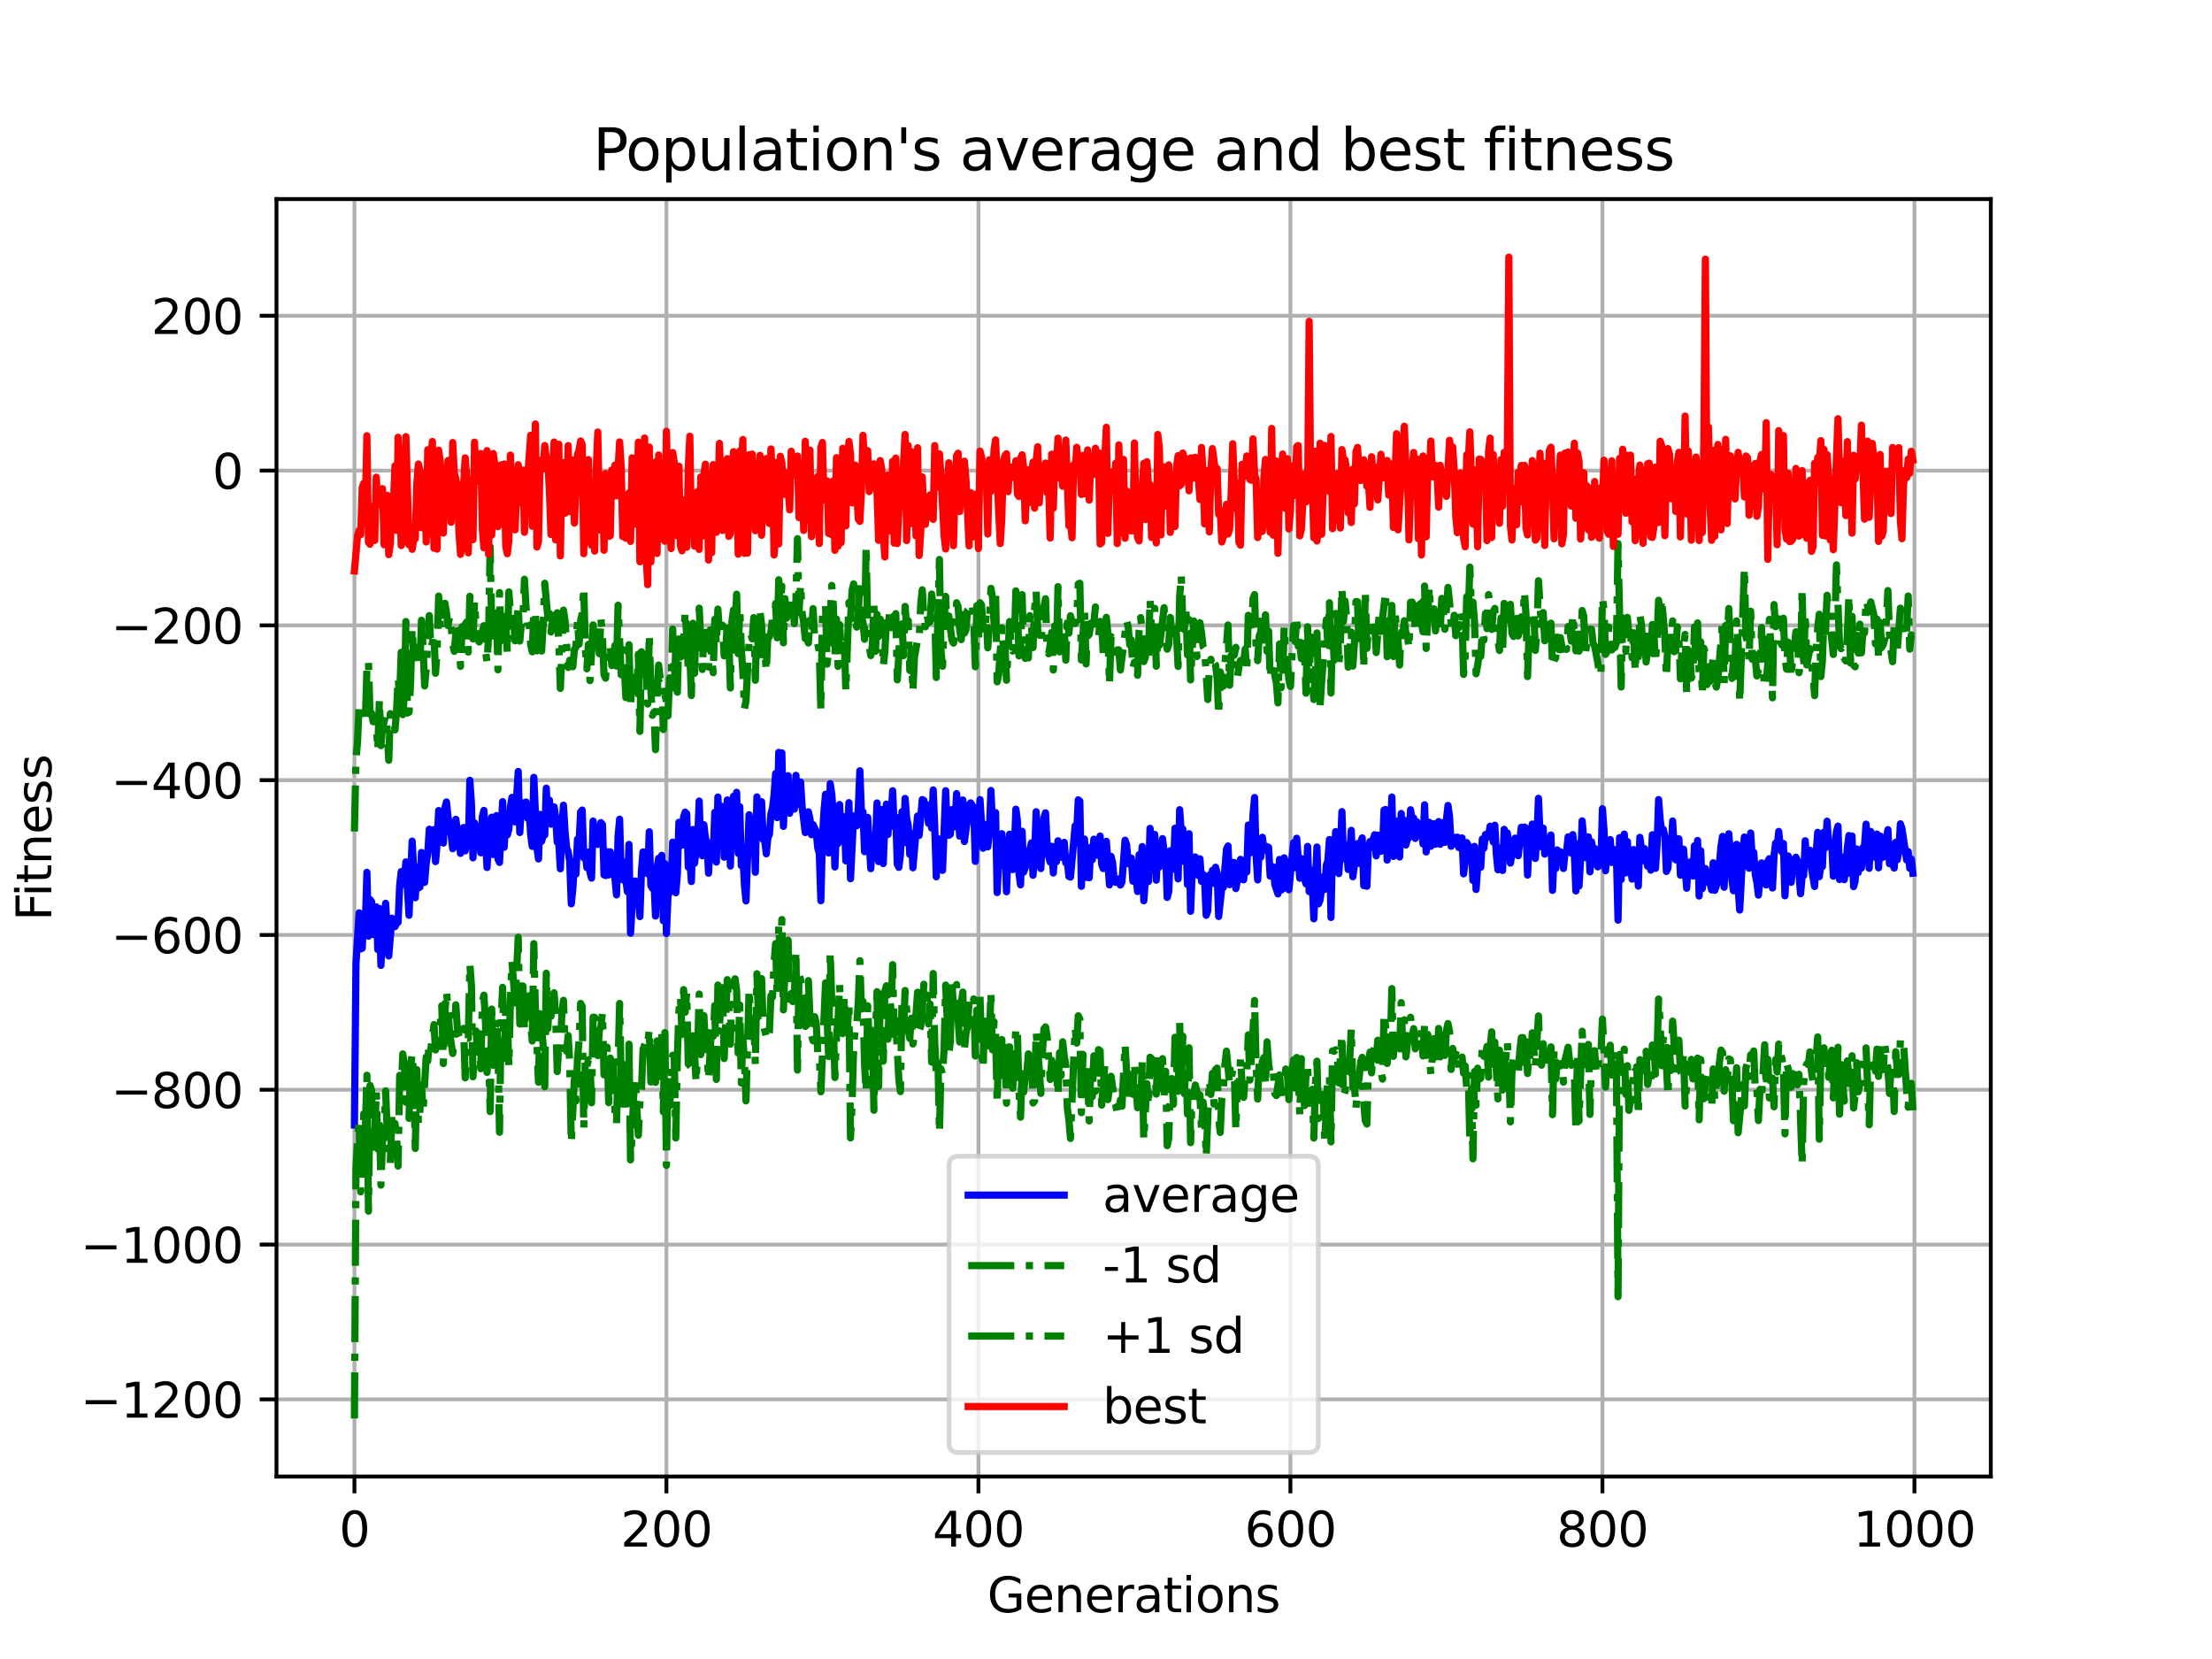 <?xml version="1.0" encoding="utf-8" standalone="no"?>
<!DOCTYPE svg PUBLIC "-//W3C//DTD SVG 1.1//EN"
  "http://www.w3.org/Graphics/SVG/1.1/DTD/svg11.dtd">
<svg xmlns:xlink="http://www.w3.org/1999/xlink" width="460.8pt" height="345.6pt" viewBox="0 0 460.8 345.6" xmlns="http://www.w3.org/2000/svg" version="1.1">
 <defs>
  <style type="text/css">*{stroke-linejoin: round; stroke-linecap: butt}</style>
 </defs>
 <g id="figure_1">
  <g id="patch_1">
   <path d="M 0 345.6 
L 460.8 345.6 
L 460.8 0 
L 0 0 
z
" style="fill: #ffffff"/>
  </g>
  <g id="axes_1">
   <g id="patch_2">
    <path d="M 57.6 307.584 
L 414.72 307.584 
L 414.72 41.472 
L 57.6 41.472 
z
" style="fill: #ffffff"/>
   </g>
   <g id="matplotlib.axis_1">
    <g id="xtick_1">
     <g id="line2d_1">
      <path d="M 73.833 307.584 
L 73.833 41.472 
" clip-path="url(#p36c81305c5)" style="fill: none; stroke: #b0b0b0; stroke-width: 0.8; stroke-linecap: square"/>
     </g>
     <g id="line2d_2">
      <defs>
       <path id="m1933f9eea7" d="M 0 0 
L 0 3.5 
" style="stroke: #000000; stroke-width: 0.8"/>
      </defs>
      <g>
       <use xlink:href="#m1933f9eea7" x="73.833" y="307.584" style="stroke: #000000; stroke-width: 0.8"/>
      </g>
     </g>
     <g id="text_1">
      <!-- 0 -->
      <g transform="translate(70.651 322.182)scale(0.1 -0.1)">
       <defs>
        <path id="DejaVuSans-30" d="M 2034 4250 
Q 1547 4250 1301 3770 
Q 1056 3291 1056 2328 
Q 1056 1369 1301 889 
Q 1547 409 2034 409 
Q 2525 409 2770 889 
Q 3016 1369 3016 2328 
Q 3016 3291 2770 3770 
Q 2525 4250 2034 4250 
z
M 2034 4750 
Q 2819 4750 3233 4129 
Q 3647 3509 3647 2328 
Q 3647 1150 3233 529 
Q 2819 -91 2034 -91 
Q 1250 -91 836 529 
Q 422 1150 422 2328 
Q 422 3509 836 4129 
Q 1250 4750 2034 4750 
z
" transform="scale(0.016)"/>
       </defs>
       <use xlink:href="#DejaVuSans-30"/>
      </g>
     </g>
    </g>
    <g id="xtick_2">
     <g id="line2d_3">
      <path d="M 138.829 307.584 
L 138.829 41.472 
" clip-path="url(#p36c81305c5)" style="fill: none; stroke: #b0b0b0; stroke-width: 0.8; stroke-linecap: square"/>
     </g>
     <g id="line2d_4">
      <g>
       <use xlink:href="#m1933f9eea7" x="138.829" y="307.584" style="stroke: #000000; stroke-width: 0.8"/>
      </g>
     </g>
     <g id="text_2">
      <!-- 200 -->
      <g transform="translate(129.285 322.182)scale(0.1 -0.1)">
       <defs>
        <path id="DejaVuSans-32" d="M 1228 531 
L 3431 531 
L 3431 0 
L 469 0 
L 469 531 
Q 828 903 1448 1529 
Q 2069 2156 2228 2338 
Q 2531 2678 2651 2914 
Q 2772 3150 2772 3378 
Q 2772 3750 2511 3984 
Q 2250 4219 1831 4219 
Q 1534 4219 1204 4116 
Q 875 4013 500 3803 
L 500 4441 
Q 881 4594 1212 4672 
Q 1544 4750 1819 4750 
Q 2544 4750 2975 4387 
Q 3406 4025 3406 3419 
Q 3406 3131 3298 2873 
Q 3191 2616 2906 2266 
Q 2828 2175 2409 1742 
Q 1991 1309 1228 531 
z
" transform="scale(0.016)"/>
       </defs>
       <use xlink:href="#DejaVuSans-32"/>
       <use xlink:href="#DejaVuSans-30" x="63.623"/>
       <use xlink:href="#DejaVuSans-30" x="127.246"/>
      </g>
     </g>
    </g>
    <g id="xtick_3">
     <g id="line2d_5">
      <path d="M 203.825 307.584 
L 203.825 41.472 
" clip-path="url(#p36c81305c5)" style="fill: none; stroke: #b0b0b0; stroke-width: 0.8; stroke-linecap: square"/>
     </g>
     <g id="line2d_6">
      <g>
       <use xlink:href="#m1933f9eea7" x="203.825" y="307.584" style="stroke: #000000; stroke-width: 0.8"/>
      </g>
     </g>
     <g id="text_3">
      <!-- 400 -->
      <g transform="translate(194.281 322.182)scale(0.1 -0.1)">
       <defs>
        <path id="DejaVuSans-34" d="M 2419 4116 
L 825 1625 
L 2419 1625 
L 2419 4116 
z
M 2253 4666 
L 3047 4666 
L 3047 1625 
L 3713 1625 
L 3713 1100 
L 3047 1100 
L 3047 0 
L 2419 0 
L 2419 1100 
L 313 1100 
L 313 1709 
L 2253 4666 
z
" transform="scale(0.016)"/>
       </defs>
       <use xlink:href="#DejaVuSans-34"/>
       <use xlink:href="#DejaVuSans-30" x="63.623"/>
       <use xlink:href="#DejaVuSans-30" x="127.246"/>
      </g>
     </g>
    </g>
    <g id="xtick_4">
     <g id="line2d_7">
      <path d="M 268.82 307.584 
L 268.82 41.472 
" clip-path="url(#p36c81305c5)" style="fill: none; stroke: #b0b0b0; stroke-width: 0.8; stroke-linecap: square"/>
     </g>
     <g id="line2d_8">
      <g>
       <use xlink:href="#m1933f9eea7" x="268.82" y="307.584" style="stroke: #000000; stroke-width: 0.8"/>
      </g>
     </g>
     <g id="text_4">
      <!-- 600 -->
      <g transform="translate(259.277 322.182)scale(0.1 -0.1)">
       <defs>
        <path id="DejaVuSans-36" d="M 2113 2584 
Q 1688 2584 1439 2293 
Q 1191 2003 1191 1497 
Q 1191 994 1439 701 
Q 1688 409 2113 409 
Q 2538 409 2786 701 
Q 3034 994 3034 1497 
Q 3034 2003 2786 2293 
Q 2538 2584 2113 2584 
z
M 3366 4563 
L 3366 3988 
Q 3128 4100 2886 4159 
Q 2644 4219 2406 4219 
Q 1781 4219 1451 3797 
Q 1122 3375 1075 2522 
Q 1259 2794 1537 2939 
Q 1816 3084 2150 3084 
Q 2853 3084 3261 2657 
Q 3669 2231 3669 1497 
Q 3669 778 3244 343 
Q 2819 -91 2113 -91 
Q 1303 -91 875 529 
Q 447 1150 447 2328 
Q 447 3434 972 4092 
Q 1497 4750 2381 4750 
Q 2619 4750 2861 4703 
Q 3103 4656 3366 4563 
z
" transform="scale(0.016)"/>
       </defs>
       <use xlink:href="#DejaVuSans-36"/>
       <use xlink:href="#DejaVuSans-30" x="63.623"/>
       <use xlink:href="#DejaVuSans-30" x="127.246"/>
      </g>
     </g>
    </g>
    <g id="xtick_5">
     <g id="line2d_9">
      <path d="M 333.816 307.584 
L 333.816 41.472 
" clip-path="url(#p36c81305c5)" style="fill: none; stroke: #b0b0b0; stroke-width: 0.8; stroke-linecap: square"/>
     </g>
     <g id="line2d_10">
      <g>
       <use xlink:href="#m1933f9eea7" x="333.816" y="307.584" style="stroke: #000000; stroke-width: 0.8"/>
      </g>
     </g>
     <g id="text_5">
      <!-- 800 -->
      <g transform="translate(324.273 322.182)scale(0.1 -0.1)">
       <defs>
        <path id="DejaVuSans-38" d="M 2034 2216 
Q 1584 2216 1326 1975 
Q 1069 1734 1069 1313 
Q 1069 891 1326 650 
Q 1584 409 2034 409 
Q 2484 409 2743 651 
Q 3003 894 3003 1313 
Q 3003 1734 2745 1975 
Q 2488 2216 2034 2216 
z
M 1403 2484 
Q 997 2584 770 2862 
Q 544 3141 544 3541 
Q 544 4100 942 4425 
Q 1341 4750 2034 4750 
Q 2731 4750 3128 4425 
Q 3525 4100 3525 3541 
Q 3525 3141 3298 2862 
Q 3072 2584 2669 2484 
Q 3125 2378 3379 2068 
Q 3634 1759 3634 1313 
Q 3634 634 3220 271 
Q 2806 -91 2034 -91 
Q 1263 -91 848 271 
Q 434 634 434 1313 
Q 434 1759 690 2068 
Q 947 2378 1403 2484 
z
M 1172 3481 
Q 1172 3119 1398 2916 
Q 1625 2713 2034 2713 
Q 2441 2713 2670 2916 
Q 2900 3119 2900 3481 
Q 2900 3844 2670 4047 
Q 2441 4250 2034 4250 
Q 1625 4250 1398 4047 
Q 1172 3844 1172 3481 
z
" transform="scale(0.016)"/>
       </defs>
       <use xlink:href="#DejaVuSans-38"/>
       <use xlink:href="#DejaVuSans-30" x="63.623"/>
       <use xlink:href="#DejaVuSans-30" x="127.246"/>
      </g>
     </g>
    </g>
    <g id="xtick_6">
     <g id="line2d_11">
      <path d="M 398.812 307.584 
L 398.812 41.472 
" clip-path="url(#p36c81305c5)" style="fill: none; stroke: #b0b0b0; stroke-width: 0.8; stroke-linecap: square"/>
     </g>
     <g id="line2d_12">
      <g>
       <use xlink:href="#m1933f9eea7" x="398.812" y="307.584" style="stroke: #000000; stroke-width: 0.8"/>
      </g>
     </g>
     <g id="text_6">
      <!-- 1000 -->
      <g transform="translate(386.087 322.182)scale(0.1 -0.1)">
       <defs>
        <path id="DejaVuSans-31" d="M 794 531 
L 1825 531 
L 1825 4091 
L 703 3866 
L 703 4441 
L 1819 4666 
L 2450 4666 
L 2450 531 
L 3481 531 
L 3481 0 
L 794 0 
L 794 531 
z
" transform="scale(0.016)"/>
       </defs>
       <use xlink:href="#DejaVuSans-31"/>
       <use xlink:href="#DejaVuSans-30" x="63.623"/>
       <use xlink:href="#DejaVuSans-30" x="127.246"/>
       <use xlink:href="#DejaVuSans-30" x="190.869"/>
      </g>
     </g>
    </g>
    <g id="text_7">
     <!-- Generations -->
     <g transform="translate(205.662 335.861)scale(0.1 -0.1)">
      <defs>
       <path id="DejaVuSans-47" d="M 3809 666 
L 3809 1919 
L 2778 1919 
L 2778 2438 
L 4434 2438 
L 4434 434 
Q 4069 175 3628 42 
Q 3188 -91 2688 -91 
Q 1594 -91 976 548 
Q 359 1188 359 2328 
Q 359 3472 976 4111 
Q 1594 4750 2688 4750 
Q 3144 4750 3555 4637 
Q 3966 4525 4313 4306 
L 4313 3634 
Q 3963 3931 3569 4081 
Q 3175 4231 2741 4231 
Q 1884 4231 1454 3753 
Q 1025 3275 1025 2328 
Q 1025 1384 1454 906 
Q 1884 428 2741 428 
Q 3075 428 3337 486 
Q 3600 544 3809 666 
z
" transform="scale(0.016)"/>
       <path id="DejaVuSans-65" d="M 3597 1894 
L 3597 1613 
L 953 1613 
Q 991 1019 1311 708 
Q 1631 397 2203 397 
Q 2534 397 2845 478 
Q 3156 559 3463 722 
L 3463 178 
Q 3153 47 2828 -22 
Q 2503 -91 2169 -91 
Q 1331 -91 842 396 
Q 353 884 353 1716 
Q 353 2575 817 3079 
Q 1281 3584 2069 3584 
Q 2775 3584 3186 3129 
Q 3597 2675 3597 1894 
z
M 3022 2063 
Q 3016 2534 2758 2815 
Q 2500 3097 2075 3097 
Q 1594 3097 1305 2825 
Q 1016 2553 972 2059 
L 3022 2063 
z
" transform="scale(0.016)"/>
       <path id="DejaVuSans-6e" d="M 3513 2113 
L 3513 0 
L 2938 0 
L 2938 2094 
Q 2938 2591 2744 2837 
Q 2550 3084 2163 3084 
Q 1697 3084 1428 2787 
Q 1159 2491 1159 1978 
L 1159 0 
L 581 0 
L 581 3500 
L 1159 3500 
L 1159 2956 
Q 1366 3272 1645 3428 
Q 1925 3584 2291 3584 
Q 2894 3584 3203 3211 
Q 3513 2838 3513 2113 
z
" transform="scale(0.016)"/>
       <path id="DejaVuSans-72" d="M 2631 2963 
Q 2534 3019 2420 3045 
Q 2306 3072 2169 3072 
Q 1681 3072 1420 2755 
Q 1159 2438 1159 1844 
L 1159 0 
L 581 0 
L 581 3500 
L 1159 3500 
L 1159 2956 
Q 1341 3275 1631 3429 
Q 1922 3584 2338 3584 
Q 2397 3584 2469 3576 
Q 2541 3569 2628 3553 
L 2631 2963 
z
" transform="scale(0.016)"/>
       <path id="DejaVuSans-61" d="M 2194 1759 
Q 1497 1759 1228 1600 
Q 959 1441 959 1056 
Q 959 750 1161 570 
Q 1363 391 1709 391 
Q 2188 391 2477 730 
Q 2766 1069 2766 1631 
L 2766 1759 
L 2194 1759 
z
M 3341 1997 
L 3341 0 
L 2766 0 
L 2766 531 
Q 2569 213 2275 61 
Q 1981 -91 1556 -91 
Q 1019 -91 701 211 
Q 384 513 384 1019 
Q 384 1609 779 1909 
Q 1175 2209 1959 2209 
L 2766 2209 
L 2766 2266 
Q 2766 2663 2505 2880 
Q 2244 3097 1772 3097 
Q 1472 3097 1187 3025 
Q 903 2953 641 2809 
L 641 3341 
Q 956 3463 1253 3523 
Q 1550 3584 1831 3584 
Q 2591 3584 2966 3190 
Q 3341 2797 3341 1997 
z
" transform="scale(0.016)"/>
       <path id="DejaVuSans-74" d="M 1172 4494 
L 1172 3500 
L 2356 3500 
L 2356 3053 
L 1172 3053 
L 1172 1153 
Q 1172 725 1289 603 
Q 1406 481 1766 481 
L 2356 481 
L 2356 0 
L 1766 0 
Q 1100 0 847 248 
Q 594 497 594 1153 
L 594 3053 
L 172 3053 
L 172 3500 
L 594 3500 
L 594 4494 
L 1172 4494 
z
" transform="scale(0.016)"/>
       <path id="DejaVuSans-69" d="M 603 3500 
L 1178 3500 
L 1178 0 
L 603 0 
L 603 3500 
z
M 603 4863 
L 1178 4863 
L 1178 4134 
L 603 4134 
L 603 4863 
z
" transform="scale(0.016)"/>
       <path id="DejaVuSans-6f" d="M 1959 3097 
Q 1497 3097 1228 2736 
Q 959 2375 959 1747 
Q 959 1119 1226 758 
Q 1494 397 1959 397 
Q 2419 397 2687 759 
Q 2956 1122 2956 1747 
Q 2956 2369 2687 2733 
Q 2419 3097 1959 3097 
z
M 1959 3584 
Q 2709 3584 3137 3096 
Q 3566 2609 3566 1747 
Q 3566 888 3137 398 
Q 2709 -91 1959 -91 
Q 1206 -91 779 398 
Q 353 888 353 1747 
Q 353 2609 779 3096 
Q 1206 3584 1959 3584 
z
" transform="scale(0.016)"/>
       <path id="DejaVuSans-73" d="M 2834 3397 
L 2834 2853 
Q 2591 2978 2328 3040 
Q 2066 3103 1784 3103 
Q 1356 3103 1142 2972 
Q 928 2841 928 2578 
Q 928 2378 1081 2264 
Q 1234 2150 1697 2047 
L 1894 2003 
Q 2506 1872 2764 1633 
Q 3022 1394 3022 966 
Q 3022 478 2636 193 
Q 2250 -91 1575 -91 
Q 1294 -91 989 -36 
Q 684 19 347 128 
L 347 722 
Q 666 556 975 473 
Q 1284 391 1588 391 
Q 1994 391 2212 530 
Q 2431 669 2431 922 
Q 2431 1156 2273 1281 
Q 2116 1406 1581 1522 
L 1381 1569 
Q 847 1681 609 1914 
Q 372 2147 372 2553 
Q 372 3047 722 3315 
Q 1072 3584 1716 3584 
Q 2034 3584 2315 3537 
Q 2597 3491 2834 3397 
z
" transform="scale(0.016)"/>
      </defs>
      <use xlink:href="#DejaVuSans-47"/>
      <use xlink:href="#DejaVuSans-65" x="77.49"/>
      <use xlink:href="#DejaVuSans-6e" x="139.014"/>
      <use xlink:href="#DejaVuSans-65" x="202.393"/>
      <use xlink:href="#DejaVuSans-72" x="263.916"/>
      <use xlink:href="#DejaVuSans-61" x="305.029"/>
      <use xlink:href="#DejaVuSans-74" x="366.309"/>
      <use xlink:href="#DejaVuSans-69" x="405.518"/>
      <use xlink:href="#DejaVuSans-6f" x="433.301"/>
      <use xlink:href="#DejaVuSans-6e" x="494.482"/>
      <use xlink:href="#DejaVuSans-73" x="557.861"/>
     </g>
    </g>
   </g>
   <g id="matplotlib.axis_2">
    <g id="ytick_1">
     <g id="line2d_13">
      <path d="M 57.6 291.512 
L 414.72 291.512 
" clip-path="url(#p36c81305c5)" style="fill: none; stroke: #b0b0b0; stroke-width: 0.8; stroke-linecap: square"/>
     </g>
     <g id="line2d_14">
      <defs>
       <path id="m5177a6e53e" d="M 0 0 
L -3.5 0 
" style="stroke: #000000; stroke-width: 0.8"/>
      </defs>
      <g>
       <use xlink:href="#m5177a6e53e" x="57.6" y="291.512" style="stroke: #000000; stroke-width: 0.8"/>
      </g>
     </g>
     <g id="text_8">
      <!-- −1200 -->
      <g transform="translate(16.77 295.312)scale(0.1 -0.1)">
       <defs>
        <path id="DejaVuSans-2212" d="M 678 2272 
L 4684 2272 
L 4684 1741 
L 678 1741 
L 678 2272 
z
" transform="scale(0.016)"/>
       </defs>
       <use xlink:href="#DejaVuSans-2212"/>
       <use xlink:href="#DejaVuSans-31" x="83.789"/>
       <use xlink:href="#DejaVuSans-32" x="147.412"/>
       <use xlink:href="#DejaVuSans-30" x="211.035"/>
       <use xlink:href="#DejaVuSans-30" x="274.658"/>
      </g>
     </g>
    </g>
    <g id="ytick_2">
     <g id="line2d_15">
      <path d="M 57.6 259.265 
L 414.72 259.265 
" clip-path="url(#p36c81305c5)" style="fill: none; stroke: #b0b0b0; stroke-width: 0.8; stroke-linecap: square"/>
     </g>
     <g id="line2d_16">
      <g>
       <use xlink:href="#m5177a6e53e" x="57.6" y="259.265" style="stroke: #000000; stroke-width: 0.8"/>
      </g>
     </g>
     <g id="text_9">
      <!-- −1000 -->
      <g transform="translate(16.77 263.064)scale(0.1 -0.1)">
       <use xlink:href="#DejaVuSans-2212"/>
       <use xlink:href="#DejaVuSans-31" x="83.789"/>
       <use xlink:href="#DejaVuSans-30" x="147.412"/>
       <use xlink:href="#DejaVuSans-30" x="211.035"/>
       <use xlink:href="#DejaVuSans-30" x="274.658"/>
      </g>
     </g>
    </g>
    <g id="ytick_3">
     <g id="line2d_17">
      <path d="M 57.6 227.017 
L 414.72 227.017 
" clip-path="url(#p36c81305c5)" style="fill: none; stroke: #b0b0b0; stroke-width: 0.8; stroke-linecap: square"/>
     </g>
     <g id="line2d_18">
      <g>
       <use xlink:href="#m5177a6e53e" x="57.6" y="227.017" style="stroke: #000000; stroke-width: 0.8"/>
      </g>
     </g>
     <g id="text_10">
      <!-- −800 -->
      <g transform="translate(23.133 230.816)scale(0.1 -0.1)">
       <use xlink:href="#DejaVuSans-2212"/>
       <use xlink:href="#DejaVuSans-38" x="83.789"/>
       <use xlink:href="#DejaVuSans-30" x="147.412"/>
       <use xlink:href="#DejaVuSans-30" x="211.035"/>
      </g>
     </g>
    </g>
    <g id="ytick_4">
     <g id="line2d_19">
      <path d="M 57.6 194.769 
L 414.72 194.769 
" clip-path="url(#p36c81305c5)" style="fill: none; stroke: #b0b0b0; stroke-width: 0.8; stroke-linecap: square"/>
     </g>
     <g id="line2d_20">
      <g>
       <use xlink:href="#m5177a6e53e" x="57.6" y="194.769" style="stroke: #000000; stroke-width: 0.8"/>
      </g>
     </g>
     <g id="text_11">
      <!-- −600 -->
      <g transform="translate(23.133 198.568)scale(0.1 -0.1)">
       <use xlink:href="#DejaVuSans-2212"/>
       <use xlink:href="#DejaVuSans-36" x="83.789"/>
       <use xlink:href="#DejaVuSans-30" x="147.412"/>
       <use xlink:href="#DejaVuSans-30" x="211.035"/>
      </g>
     </g>
    </g>
    <g id="ytick_5">
     <g id="line2d_21">
      <path d="M 57.6 162.521 
L 414.72 162.521 
" clip-path="url(#p36c81305c5)" style="fill: none; stroke: #b0b0b0; stroke-width: 0.8; stroke-linecap: square"/>
     </g>
     <g id="line2d_22">
      <g>
       <use xlink:href="#m5177a6e53e" x="57.6" y="162.521" style="stroke: #000000; stroke-width: 0.8"/>
      </g>
     </g>
     <g id="text_12">
      <!-- −400 -->
      <g transform="translate(23.133 166.321)scale(0.1 -0.1)">
       <use xlink:href="#DejaVuSans-2212"/>
       <use xlink:href="#DejaVuSans-34" x="83.789"/>
       <use xlink:href="#DejaVuSans-30" x="147.412"/>
       <use xlink:href="#DejaVuSans-30" x="211.035"/>
      </g>
     </g>
    </g>
    <g id="ytick_6">
     <g id="line2d_23">
      <path d="M 57.6 130.274 
L 414.72 130.274 
" clip-path="url(#p36c81305c5)" style="fill: none; stroke: #b0b0b0; stroke-width: 0.8; stroke-linecap: square"/>
     </g>
     <g id="line2d_24">
      <g>
       <use xlink:href="#m5177a6e53e" x="57.6" y="130.274" style="stroke: #000000; stroke-width: 0.8"/>
      </g>
     </g>
     <g id="text_13">
      <!-- −200 -->
      <g transform="translate(23.133 134.073)scale(0.1 -0.1)">
       <use xlink:href="#DejaVuSans-2212"/>
       <use xlink:href="#DejaVuSans-32" x="83.789"/>
       <use xlink:href="#DejaVuSans-30" x="147.412"/>
       <use xlink:href="#DejaVuSans-30" x="211.035"/>
      </g>
     </g>
    </g>
    <g id="ytick_7">
     <g id="line2d_25">
      <path d="M 57.6 98.026 
L 414.72 98.026 
" clip-path="url(#p36c81305c5)" style="fill: none; stroke: #b0b0b0; stroke-width: 0.8; stroke-linecap: square"/>
     </g>
     <g id="line2d_26">
      <g>
       <use xlink:href="#m5177a6e53e" x="57.6" y="98.026" style="stroke: #000000; stroke-width: 0.8"/>
      </g>
     </g>
     <g id="text_14">
      <!-- 0 -->
      <g transform="translate(44.237 101.825)scale(0.1 -0.1)">
       <use xlink:href="#DejaVuSans-30"/>
      </g>
     </g>
    </g>
    <g id="ytick_8">
     <g id="line2d_27">
      <path d="M 57.6 65.778 
L 414.72 65.778 
" clip-path="url(#p36c81305c5)" style="fill: none; stroke: #b0b0b0; stroke-width: 0.8; stroke-linecap: square"/>
     </g>
     <g id="line2d_28">
      <g>
       <use xlink:href="#m5177a6e53e" x="57.6" y="65.778" style="stroke: #000000; stroke-width: 0.8"/>
      </g>
     </g>
     <g id="text_15">
      <!-- 200 -->
      <g transform="translate(31.512 69.578)scale(0.1 -0.1)">
       <use xlink:href="#DejaVuSans-32"/>
       <use xlink:href="#DejaVuSans-30" x="63.623"/>
       <use xlink:href="#DejaVuSans-30" x="127.246"/>
      </g>
     </g>
    </g>
    <g id="text_16">
     <!-- Fitness -->
     <g transform="translate(10.691 191.845)rotate(-90)scale(0.1 -0.1)">
      <defs>
       <path id="DejaVuSans-46" d="M 628 4666 
L 3309 4666 
L 3309 4134 
L 1259 4134 
L 1259 2759 
L 3109 2759 
L 3109 2228 
L 1259 2228 
L 1259 0 
L 628 0 
L 628 4666 
z
" transform="scale(0.016)"/>
      </defs>
      <use xlink:href="#DejaVuSans-46"/>
      <use xlink:href="#DejaVuSans-69" x="50.27"/>
      <use xlink:href="#DejaVuSans-74" x="78.053"/>
      <use xlink:href="#DejaVuSans-6e" x="117.262"/>
      <use xlink:href="#DejaVuSans-65" x="180.641"/>
      <use xlink:href="#DejaVuSans-73" x="242.164"/>
      <use xlink:href="#DejaVuSans-73" x="294.264"/>
     </g>
    </g>
   </g>
   <g id="line2d_29">
    <path d="M 73.833 234.353 
L 74.158 200.723 
L 74.808 190.163 
L 75.133 197.679 
L 75.458 197.537 
L 75.783 190.549 
L 76.108 192.597 
L 76.433 181.718 
L 76.758 195.022 
L 77.083 187.41 
L 77.408 187.85 
L 77.732 194.666 
L 78.057 193.446 
L 78.382 188.917 
L 78.707 197.813 
L 79.032 189.251 
L 79.357 201.104 
L 79.682 194.503 
L 80.007 193.678 
L 80.332 188.176 
L 80.982 199.144 
L 81.632 191.269 
L 82.282 193.038 
L 82.607 192.365 
L 82.932 192.113 
L 83.257 184.466 
L 83.582 181.565 
L 83.907 184.215 
L 84.232 183.235 
L 84.557 179.543 
L 85.207 190.667 
L 85.857 175.226 
L 86.507 187.021 
L 86.832 180.606 
L 87.157 184.992 
L 87.482 184.784 
L 87.807 177.59 
L 88.132 183.102 
L 88.457 183.802 
L 88.782 179.866 
L 89.107 177.811 
L 89.432 172.74 
L 89.757 176.711 
L 90.407 172.813 
L 90.732 179.491 
L 91.057 175.712 
L 91.382 168.855 
L 91.707 171.75 
L 92.032 170.27 
L 92.357 175.62 
L 92.682 168.29 
L 93.007 167.063 
L 93.331 170.15 
L 93.981 173.972 
L 94.306 176.804 
L 94.631 175.944 
L 94.956 170.674 
L 95.931 177.778 
L 96.256 173.031 
L 96.581 172.377 
L 96.906 177.251 
L 97.231 172.888 
L 97.556 176.073 
L 97.881 162.553 
L 98.206 167.401 
L 98.531 178.707 
L 98.856 171.427 
L 99.181 172.725 
L 99.506 176.232 
L 99.831 174.282 
L 100.156 177.652 
L 100.481 170.122 
L 100.806 168.824 
L 101.456 180.714 
L 101.781 175.677 
L 102.431 170.242 
L 102.756 178.019 
L 103.081 173.037 
L 103.406 169.908 
L 103.731 178.922 
L 104.056 179.66 
L 104.706 166.997 
L 105.031 176.504 
L 105.356 169.843 
L 105.681 173.925 
L 106.006 172.744 
L 106.331 167.992 
L 106.656 166.117 
L 106.981 166.518 
L 107.306 171.219 
L 107.956 160.709 
L 108.281 173.428 
L 108.606 167.642 
L 108.931 167.257 
L 109.255 167.648 
L 109.58 167.082 
L 109.905 170.455 
L 110.23 168.788 
L 110.555 173.947 
L 110.88 176.319 
L 111.205 161.935 
L 111.855 176.624 
L 112.18 178.925 
L 112.505 169.656 
L 112.83 175.255 
L 113.155 173.948 
L 113.48 173.947 
L 113.805 164.193 
L 114.13 171.511 
L 114.455 166.69 
L 114.78 171.688 
L 115.105 168.99 
L 115.43 168.083 
L 115.755 170.214 
L 116.08 175.441 
L 116.405 175.601 
L 116.73 180.985 
L 117.055 172.695 
L 117.38 167.741 
L 117.705 173.262 
L 118.03 176.592 
L 118.355 177.389 
L 118.68 179.379 
L 119.005 188.28 
L 119.33 185.167 
L 119.655 180.066 
L 119.98 182.084 
L 120.305 174.824 
L 120.63 175.534 
L 120.955 169.14 
L 121.28 168.758 
L 121.605 178.7 
L 121.93 177.738 
L 122.255 180.746 
L 122.58 177.505 
L 122.905 181.708 
L 123.23 182.924 
L 123.555 171.039 
L 123.88 173.355 
L 124.205 174.298 
L 124.53 175.903 
L 124.855 175.377 
L 125.179 171.367 
L 125.504 171.772 
L 125.829 182.243 
L 126.154 182.397 
L 126.479 177.417 
L 126.804 182.265 
L 127.129 177.449 
L 127.454 179.956 
L 127.779 179.64 
L 128.429 186.42 
L 128.754 174.241 
L 129.079 170.654 
L 129.404 182.691 
L 129.729 183.284 
L 130.054 179.551 
L 130.379 183.315 
L 130.704 185.767 
L 131.029 175.91 
L 131.354 194.404 
L 131.679 188.688 
L 132.004 185.128 
L 132.329 183.522 
L 132.654 187.891 
L 132.979 186.384 
L 133.304 190.943 
L 133.629 181.38 
L 133.954 177.471 
L 134.279 177.54 
L 134.604 178.599 
L 134.929 182.027 
L 135.254 173.276 
L 135.579 184.477 
L 135.904 185.044 
L 136.229 183.328 
L 136.554 190.828 
L 136.879 180.794 
L 137.204 178.803 
L 137.529 182.543 
L 137.854 178.188 
L 138.179 191.798 
L 138.504 179.925 
L 138.829 194.451 
L 139.154 186.637 
L 139.479 185.804 
L 139.804 184.231 
L 140.129 175.435 
L 140.779 185.977 
L 141.103 182.16 
L 141.428 171.292 
L 141.753 172.284 
L 142.078 176.056 
L 142.403 170.197 
L 142.728 169.182 
L 143.053 169.529 
L 143.378 180.624 
L 143.703 179.058 
L 144.028 183.636 
L 144.353 172.801 
L 144.678 179.847 
L 145.328 174.761 
L 145.653 166.878 
L 145.978 176.844 
L 146.303 178.272 
L 146.628 171.807 
L 146.953 174.603 
L 147.278 175.686 
L 147.603 181.903 
L 147.928 175.637 
L 148.253 175.531 
L 148.578 178.006 
L 148.903 169.231 
L 149.228 179.578 
L 149.553 166.044 
L 149.878 172.917 
L 150.203 169.811 
L 150.528 168.001 
L 150.853 178.571 
L 151.178 174.643 
L 151.503 166.643 
L 151.828 171.459 
L 152.153 180.422 
L 152.478 167.151 
L 152.803 165.886 
L 153.128 167.574 
L 153.453 165.054 
L 153.778 177.772 
L 154.103 168.053 
L 154.428 180.313 
L 154.753 178.142 
L 155.078 184.289 
L 155.403 187.675 
L 156.053 169.728 
L 156.378 172.251 
L 156.703 173.67 
L 157.027 170.662 
L 157.352 181.707 
L 157.677 166.009 
L 158.002 174.146 
L 158.327 168.966 
L 158.652 167.009 
L 158.977 174.899 
L 159.302 175.005 
L 159.627 177.865 
L 159.952 174.585 
L 160.277 173.823 
L 160.602 169.527 
L 160.927 168.268 
L 161.252 165.649 
L 161.577 161.14 
L 161.902 170.33 
L 162.227 156.733 
L 162.552 162.873 
L 162.877 156.843 
L 163.202 172.145 
L 163.527 163.387 
L 163.852 165.908 
L 164.177 161.596 
L 164.502 169.427 
L 164.827 165.907 
L 165.477 168.55 
L 165.802 161.521 
L 166.127 167.569 
L 166.777 162.916 
L 167.102 168.121 
L 167.752 173.432 
L 168.077 173.175 
L 168.402 169.113 
L 168.727 170.547 
L 169.052 173.882 
L 169.377 171.803 
L 170.027 173.212 
L 170.352 176.632 
L 170.677 177.781 
L 171.002 187.643 
L 171.327 174.492 
L 171.652 168.978 
L 171.977 165.45 
L 172.302 175.764 
L 172.627 177.69 
L 172.951 163.247 
L 173.276 165.477 
L 173.601 169.78 
L 173.926 180.606 
L 174.251 172.431 
L 174.576 175.708 
L 174.901 167.603 
L 175.226 174.64 
L 175.551 174.391 
L 175.876 170.148 
L 176.201 179.331 
L 176.851 167.21 
L 177.176 183.053 
L 177.826 169.99 
L 178.151 171.56 
L 178.476 172.025 
L 178.801 168.269 
L 179.126 160.56 
L 179.451 169.281 
L 179.776 169.123 
L 180.101 177.422 
L 180.426 170.584 
L 180.751 170.273 
L 181.401 180.957 
L 181.726 174.608 
L 182.051 178.702 
L 182.376 175.82 
L 182.701 167.273 
L 183.026 179.479 
L 183.351 168.739 
L 183.676 168.645 
L 184.001 179.896 
L 184.326 171.243 
L 184.651 167.516 
L 184.976 173.841 
L 185.301 167.872 
L 185.626 170.537 
L 185.951 164.724 
L 186.276 172.226 
L 186.601 170.206 
L 186.926 180.086 
L 187.251 180.689 
L 187.576 178.049 
L 187.901 169.098 
L 188.226 175.604 
L 188.55 166.329 
L 188.875 170.473 
L 189.2 171.92 
L 189.525 177.992 
L 189.85 173.697 
L 190.175 180.773 
L 190.825 173.274 
L 191.15 169.992 
L 191.475 174.034 
L 192.125 166.566 
L 192.45 166.739 
L 192.775 168.98 
L 193.1 167.627 
L 193.425 171.524 
L 193.75 169.342 
L 194.075 172.5 
L 194.4 164.56 
L 194.725 172.191 
L 195.05 182.655 
L 195.375 174.696 
L 195.7 176.225 
L 196.35 181.311 
L 197 164.723 
L 197.325 172.615 
L 197.65 174.008 
L 197.975 173.814 
L 198.3 168.656 
L 198.625 172.298 
L 198.95 171.812 
L 199.275 165.33 
L 199.925 174.185 
L 200.25 171.186 
L 200.575 166.651 
L 200.9 175.302 
L 201.55 170.492 
L 201.875 167.7 
L 202.2 167.259 
L 202.525 167.752 
L 202.85 168.609 
L 203.175 179.443 
L 203.5 168.282 
L 203.825 174.34 
L 204.15 166.571 
L 204.799 176.705 
L 205.124 171.762 
L 205.449 172.395 
L 205.774 176.417 
L 206.099 173.27 
L 206.424 164.674 
L 206.749 171.534 
L 207.074 171.294 
L 207.399 169.279 
L 207.724 185.938 
L 208.049 179.232 
L 208.374 177.971 
L 208.699 173.678 
L 209.024 180.371 
L 209.349 176.618 
L 209.674 185.766 
L 209.999 176.806 
L 210.324 173.777 
L 210.649 178.528 
L 210.974 181.156 
L 211.299 177.247 
L 211.624 168.571 
L 211.949 170.983 
L 212.274 181.995 
L 212.599 184.322 
L 212.924 173.173 
L 213.249 181.66 
L 213.574 180.727 
L 214.874 175.587 
L 215.199 182.335 
L 215.524 178.12 
L 215.849 169.098 
L 216.174 174.794 
L 216.824 180.943 
L 217.149 174.434 
L 217.474 170.353 
L 217.799 169.325 
L 218.124 175.622 
L 218.449 178.372 
L 218.774 179.595 
L 219.099 176.307 
L 219.424 181.865 
L 219.749 176.954 
L 220.074 179.523 
L 220.398 175.152 
L 220.723 177.55 
L 221.048 178.597 
L 221.373 175.819 
L 221.698 175.477 
L 222.023 179.727 
L 222.348 179.533 
L 222.673 182.589 
L 222.998 182.717 
L 223.973 172.029 
L 224.298 173.18 
L 224.623 166.62 
L 224.948 166.893 
L 225.273 184.636 
L 225.598 176.037 
L 225.923 174.797 
L 226.248 182.781 
L 226.573 176.794 
L 226.898 182.852 
L 227.223 176.489 
L 227.548 179.099 
L 227.873 174.819 
L 228.198 176.893 
L 228.523 178.142 
L 228.848 175.672 
L 229.173 174.169 
L 229.498 180.106 
L 229.823 180.936 
L 230.473 175.264 
L 231.123 184.342 
L 231.448 178.399 
L 231.773 179.721 
L 232.098 183.381 
L 232.423 183.817 
L 232.748 183.725 
L 233.073 183.106 
L 233.398 184.377 
L 233.723 183.757 
L 234.373 175.031 
L 234.698 176.002 
L 235.023 179.922 
L 235.348 179.181 
L 235.673 178.754 
L 235.998 183.563 
L 236.322 179.701 
L 236.972 185.714 
L 237.297 178.062 
L 237.622 179.596 
L 237.947 176.354 
L 238.272 187.645 
L 238.922 179.116 
L 239.247 183.634 
L 239.572 172.563 
L 240.222 178.938 
L 240.547 173.818 
L 240.872 183.358 
L 241.197 176.097 
L 241.522 180.606 
L 241.847 176.85 
L 242.172 174.694 
L 242.497 177.392 
L 242.822 177.953 
L 243.147 186.951 
L 243.472 185.702 
L 243.797 177.223 
L 244.122 178.127 
L 244.447 181.047 
L 244.772 172.536 
L 245.422 183.083 
L 245.747 168.677 
L 246.072 173.376 
L 246.397 172.694 
L 246.722 179.506 
L 247.047 174.423 
L 247.372 184.264 
L 247.697 173.673 
L 248.022 189.839 
L 248.347 181.708 
L 248.672 178.71 
L 248.997 178.521 
L 249.322 182.163 
L 249.647 182.383 
L 249.972 178.912 
L 250.297 183.597 
L 250.622 182.149 
L 250.947 183.772 
L 251.272 190.674 
L 251.597 189.746 
L 251.922 182.29 
L 252.246 182.662 
L 252.571 181.317 
L 252.896 184.031 
L 253.221 180.665 
L 253.546 181.858 
L 253.871 190.919 
L 254.521 185.006 
L 254.846 184.85 
L 255.496 176.907 
L 255.821 176.225 
L 256.146 184.29 
L 256.471 180.617 
L 256.796 179.663 
L 257.121 179.706 
L 257.446 185.109 
L 257.771 183.343 
L 258.096 183.292 
L 258.421 179.018 
L 258.746 181.798 
L 259.071 183.274 
L 259.396 179.633 
L 259.721 181.652 
L 260.046 171.871 
L 260.371 177.695 
L 260.696 176.116 
L 261.021 169.767 
L 261.346 166.142 
L 261.671 178.326 
L 261.996 183.298 
L 262.321 176.613 
L 262.646 178.549 
L 262.971 174.425 
L 263.296 176.829 
L 263.621 177.089 
L 263.946 176.37 
L 264.271 176.514 
L 264.596 182.502 
L 264.921 180.884 
L 265.246 180.579 
L 265.571 184.265 
L 266.221 186.215 
L 266.546 179.039 
L 266.871 185.425 
L 267.196 185.208 
L 267.521 178.696 
L 267.846 180.001 
L 268.17 180.538 
L 268.495 185.356 
L 269.47 175.547 
L 269.795 180.731 
L 270.12 174.623 
L 270.77 182.951 
L 271.095 178.864 
L 271.42 179.64 
L 271.745 182.965 
L 272.07 184.126 
L 272.395 176.325 
L 272.72 185.733 
L 273.045 181.216 
L 273.37 184.203 
L 273.695 191.404 
L 274.345 176.45 
L 274.67 188.285 
L 274.995 187.476 
L 275.645 182.642 
L 275.97 185.279 
L 276.295 180.258 
L 276.62 179.274 
L 276.945 174.898 
L 277.27 191.123 
L 277.595 174.932 
L 277.92 178.27 
L 278.245 173.238 
L 278.57 174.174 
L 278.895 181.983 
L 279.22 177.134 
L 279.545 169.083 
L 279.87 178.907 
L 280.195 176.277 
L 280.52 176.079 
L 280.845 181.141 
L 281.17 177.826 
L 281.495 172.981 
L 281.82 182.642 
L 282.47 178.074 
L 282.795 175.733 
L 283.12 179.84 
L 283.445 175.566 
L 283.769 174.546 
L 284.094 184.491 
L 284.419 178.336 
L 284.744 184.621 
L 285.069 176.418 
L 285.394 175.306 
L 285.719 176.491 
L 286.044 174.902 
L 286.369 173.887 
L 286.694 178.295 
L 287.019 173.975 
L 287.344 174.99 
L 287.669 177.34 
L 287.994 176.851 
L 288.319 168.76 
L 288.644 168.628 
L 288.969 179.177 
L 289.294 173.75 
L 289.619 175.417 
L 289.944 166.034 
L 290.269 178.409 
L 290.594 170.931 
L 290.919 173.57 
L 291.244 174.19 
L 291.569 178.52 
L 291.894 169.462 
L 292.219 175.479 
L 292.544 170.877 
L 292.869 176.023 
L 293.194 174.804 
L 293.519 174.478 
L 293.844 168.686 
L 294.169 170.818 
L 294.494 170.412 
L 294.819 174.657 
L 295.144 171.195 
L 295.794 172.144 
L 296.119 172.142 
L 296.444 175.797 
L 296.769 167.652 
L 297.094 177.48 
L 297.419 171.884 
L 297.744 171.29 
L 298.069 176.299 
L 298.394 174.623 
L 298.719 171.605 
L 299.044 175.873 
L 299.369 174.801 
L 299.693 171.15 
L 300.018 175.879 
L 300.343 172.18 
L 300.668 171.351 
L 300.993 175.479 
L 301.318 170.826 
L 301.643 167.795 
L 301.968 170.11 
L 302.293 176.292 
L 302.618 174.67 
L 302.943 174.434 
L 303.268 175.85 
L 303.593 174.393 
L 303.918 176.58 
L 304.243 174.976 
L 304.568 174.549 
L 304.893 182.035 
L 305.218 179.426 
L 305.543 175.525 
L 305.868 176.135 
L 306.193 177.796 
L 306.518 176.927 
L 306.843 183.42 
L 307.168 176.323 
L 307.493 185.298 
L 307.818 180.587 
L 308.143 180.514 
L 308.468 180.665 
L 308.793 174.788 
L 309.118 176.697 
L 309.443 173.845 
L 309.768 174.476 
L 310.093 174.122 
L 310.418 172.117 
L 310.743 173.036 
L 311.068 175.389 
L 311.393 171.911 
L 311.718 178.04 
L 312.043 181.187 
L 312.368 177.136 
L 312.693 176.628 
L 313.018 181.341 
L 313.343 172.766 
L 313.668 174.264 
L 313.993 173.501 
L 314.318 176.092 
L 314.643 179.797 
L 315.293 176.229 
L 315.617 174.601 
L 316.267 178.266 
L 316.917 172.337 
L 317.242 172.657 
L 317.567 172.288 
L 317.892 172.535 
L 318.217 182.293 
L 318.542 175.398 
L 318.867 175.727 
L 319.192 171.668 
L 319.517 172.852 
L 319.842 178.829 
L 320.167 174.217 
L 320.492 166.308 
L 320.817 173.987 
L 321.142 176.436 
L 321.467 172.51 
L 321.792 177.923 
L 322.117 177.04 
L 322.442 174.881 
L 322.767 176.919 
L 323.092 173.942 
L 323.417 185.48 
L 323.742 178.091 
L 324.067 180.941 
L 324.392 177.069 
L 324.717 178.566 
L 325.042 177.439 
L 325.367 178.135 
L 325.692 180.922 
L 326.017 177.707 
L 326.342 177.463 
L 326.667 174.339 
L 327.317 177.732 
L 327.642 173.866 
L 327.967 177.834 
L 328.292 185.605 
L 328.617 175.777 
L 328.942 184.571 
L 329.267 178.965 
L 329.592 171.006 
L 330.242 178.634 
L 330.567 177.662 
L 330.892 174.339 
L 331.217 181.62 
L 331.541 175.355 
L 331.866 177.257 
L 332.191 176.722 
L 332.516 179.872 
L 332.841 180.58 
L 333.166 180.134 
L 333.491 180.209 
L 333.816 168.469 
L 334.141 172.88 
L 334.466 181.397 
L 334.791 177.367 
L 335.441 174.903 
L 335.766 179.679 
L 336.091 176.911 
L 336.416 178.64 
L 336.741 178.798 
L 337.066 191.684 
L 337.391 174.498 
L 337.716 183.238 
L 338.041 175.439 
L 338.366 173.758 
L 338.691 181.841 
L 339.016 175.305 
L 339.341 181.729 
L 339.666 180.333 
L 339.991 183.128 
L 340.316 176.981 
L 340.641 181.204 
L 340.966 177.206 
L 341.291 184.587 
L 341.616 174.432 
L 342.266 179.281 
L 342.591 176.796 
L 343.241 180.465 
L 343.566 178.174 
L 343.891 181.258 
L 344.216 173.894 
L 344.541 174.808 
L 344.866 180.887 
L 345.191 176.139 
L 345.516 166.575 
L 345.841 170.702 
L 346.166 173.411 
L 346.491 172.763 
L 346.816 174.2 
L 347.141 181.536 
L 347.465 180.829 
L 347.79 175.874 
L 348.115 178.488 
L 348.44 171.033 
L 348.765 177.169 
L 349.09 179.117 
L 349.415 174.706 
L 349.74 174.744 
L 350.065 182.311 
L 350.715 176.907 
L 351.365 185.034 
L 351.69 180.124 
L 352.015 179.58 
L 352.665 182.494 
L 352.99 176.183 
L 353.315 181.585 
L 353.64 175.093 
L 353.965 186.658 
L 354.29 177.218 
L 354.615 185.124 
L 354.94 181.965 
L 355.265 180.927 
L 355.59 183.746 
L 355.915 182.908 
L 356.565 185.388 
L 356.89 179.733 
L 357.215 185.469 
L 357.865 183.588 
L 358.515 176.263 
L 358.84 174.232 
L 359.165 184.83 
L 359.49 176.554 
L 359.815 179.315 
L 360.14 173.684 
L 360.465 177.621 
L 360.79 183.346 
L 361.115 185.555 
L 361.44 182.489 
L 361.765 175.885 
L 362.09 185.079 
L 362.415 189.577 
L 363.065 177.249 
L 363.389 174.367 
L 363.714 177.562 
L 364.039 177.551 
L 364.364 180.863 
L 364.689 173.532 
L 365.014 178.584 
L 365.339 177.557 
L 365.664 182.247 
L 365.989 183.813 
L 366.314 186.466 
L 366.964 179.757 
L 367.289 181.323 
L 367.614 180.387 
L 367.939 184.353 
L 368.264 179.431 
L 368.589 178.882 
L 368.914 180.433 
L 369.239 184.983 
L 369.564 178.253 
L 369.889 175.642 
L 370.214 176.62 
L 370.539 173.205 
L 370.864 176.548 
L 371.189 177.426 
L 371.514 175.709 
L 371.839 186.611 
L 372.164 180.377 
L 372.489 178.293 
L 372.814 179.117 
L 373.139 183.797 
L 373.464 180.079 
L 374.114 178.575 
L 374.439 179.311 
L 374.764 181.964 
L 375.089 186.18 
L 375.414 182.606 
L 375.739 182.393 
L 376.064 175.146 
L 376.389 180.075 
L 376.714 179.145 
L 377.039 177.126 
L 377.364 180.957 
L 378.014 184.676 
L 378.339 177.794 
L 378.664 173.395 
L 378.989 182.636 
L 379.313 180.292 
L 379.638 180.538 
L 379.963 173.354 
L 380.288 176.561 
L 380.613 171.073 
L 380.938 175.758 
L 381.588 176.02 
L 381.913 182.525 
L 382.238 176.236 
L 382.563 173.252 
L 382.888 172.095 
L 383.213 183.215 
L 383.538 178.445 
L 383.863 180.311 
L 384.188 183.252 
L 384.513 180.969 
L 384.838 176.631 
L 385.163 174.058 
L 385.488 181.963 
L 385.813 174.163 
L 386.138 184.7 
L 386.463 183.52 
L 386.788 176.854 
L 387.113 181.738 
L 387.438 177.914 
L 387.763 180.823 
L 388.088 176.568 
L 388.413 176.195 
L 388.738 171.684 
L 389.388 180.877 
L 389.713 173.218 
L 390.038 174.305 
L 390.363 174.539 
L 390.688 178.64 
L 391.013 173.76 
L 391.338 180.785 
L 391.663 174.153 
L 391.988 178.675 
L 392.313 178.547 
L 392.638 175.35 
L 392.963 174.62 
L 393.288 172.839 
L 393.613 179.93 
L 393.938 179.004 
L 394.588 180.835 
L 394.912 175.465 
L 395.237 179.105 
L 395.562 177.245 
L 395.887 171.614 
L 396.212 172.608 
L 397.187 179.16 
L 397.512 177.401 
L 397.837 180.875 
L 398.162 178.958 
L 398.487 181.907 
L 398.487 181.907 
" clip-path="url(#p36c81305c5)" style="fill: none; stroke: #0000ff; stroke-width: 1.5; stroke-linecap: square"/>
   </g>
   <g id="line2d_30">
    <path d="M 73.833 295.488 
L 74.158 243.269 
L 74.483 237.408 
L 74.808 233.628 
L 75.133 248.284 
L 75.458 245.38 
L 75.783 232.031 
L 76.108 235.322 
L 76.433 223.99 
L 76.758 252.312 
L 77.083 226.116 
L 77.408 227.116 
L 77.732 238.986 
L 78.057 236.554 
L 78.382 227.301 
L 78.707 239.361 
L 79.032 232.752 
L 79.357 246.881 
L 79.682 237.358 
L 80.007 237.208 
L 80.332 227.259 
L 80.657 235.53 
L 80.982 239.908 
L 81.307 242.302 
L 81.632 232.423 
L 81.957 234.366 
L 82.282 234.023 
L 82.607 236.582 
L 82.932 242.912 
L 83.257 224.014 
L 83.582 227.249 
L 83.907 219.55 
L 84.232 221.611 
L 84.557 229.616 
L 84.882 221.842 
L 85.207 232.97 
L 85.532 222.164 
L 85.857 219.562 
L 86.182 224.355 
L 86.507 239.236 
L 86.832 222.826 
L 87.157 234.044 
L 87.482 231.248 
L 87.807 225.968 
L 88.132 231.321 
L 88.782 220.228 
L 89.107 221.018 
L 89.432 217.243 
L 89.757 218.513 
L 90.407 213.449 
L 90.732 218.715 
L 91.382 213.533 
L 91.707 213.309 
L 92.032 209.506 
L 92.357 221.559 
L 92.682 210.915 
L 93.007 206.563 
L 93.331 209.97 
L 93.656 215.157 
L 94.306 219.47 
L 94.631 216.189 
L 94.956 209.32 
L 95.281 214.246 
L 95.606 215.882 
L 95.931 216.739 
L 96.581 214.228 
L 96.906 224.537 
L 97.231 216.231 
L 97.556 216.307 
L 97.881 200.89 
L 98.206 205.295 
L 98.531 224.317 
L 98.856 217.591 
L 99.181 214.795 
L 99.506 219.201 
L 99.831 214.828 
L 100.156 222.635 
L 100.481 208.763 
L 100.806 207.307 
L 101.131 212.846 
L 101.456 223.402 
L 101.781 218.81 
L 102.106 231.567 
L 102.431 210.21 
L 102.756 221.918 
L 103.081 214.956 
L 103.406 212.094 
L 103.731 218.312 
L 104.056 235.868 
L 104.381 212.918 
L 104.706 205.675 
L 105.031 220.475 
L 105.356 210.026 
L 105.681 211.865 
L 106.006 222.197 
L 106.331 208.272 
L 106.656 200.348 
L 107.306 208.951 
L 107.956 195.241 
L 108.281 213.317 
L 108.606 205.378 
L 108.931 205.394 
L 109.255 214.627 
L 109.58 207.724 
L 109.905 211.162 
L 110.23 207.434 
L 110.555 213.586 
L 110.88 216.854 
L 111.205 196.562 
L 111.53 210.262 
L 112.18 225.458 
L 112.505 211.171 
L 113.155 217.751 
L 113.48 226.392 
L 113.805 202.736 
L 114.13 214.276 
L 114.455 207.275 
L 114.78 211.715 
L 115.105 208.401 
L 115.43 206.815 
L 115.755 211.887 
L 116.08 223.229 
L 116.405 217.509 
L 116.73 218.556 
L 117.055 211.023 
L 117.38 208.383 
L 117.705 217.267 
L 118.03 218.983 
L 118.355 215.732 
L 118.68 221.217 
L 119.005 238.05 
L 119.655 224.847 
L 119.98 229.366 
L 120.305 220.417 
L 120.63 216.877 
L 120.955 209.026 
L 121.28 209.651 
L 121.605 235.043 
L 121.93 220.616 
L 122.255 222.155 
L 122.58 220.778 
L 122.905 221.63 
L 123.23 229.724 
L 123.555 211.894 
L 123.88 211.943 
L 124.205 215.12 
L 124.53 219.9 
L 124.855 214.575 
L 125.179 213.939 
L 125.504 210.891 
L 125.829 223.916 
L 126.154 223.518 
L 126.479 218.164 
L 126.804 229.7 
L 127.129 220.417 
L 127.779 222.186 
L 128.104 231.517 
L 128.429 234.089 
L 129.079 209.034 
L 129.404 224.829 
L 129.729 231.25 
L 130.054 220.181 
L 130.379 221.292 
L 130.704 229.969 
L 131.029 217.514 
L 131.354 241.628 
L 131.679 236.31 
L 132.004 228.258 
L 132.329 224.633 
L 132.979 236.494 
L 133.304 229.525 
L 133.629 226.989 
L 133.954 218.589 
L 134.604 216.769 
L 134.929 217.387 
L 135.254 214.413 
L 135.579 225.41 
L 135.904 221.075 
L 136.229 218.288 
L 136.554 225.487 
L 136.879 216.835 
L 137.204 219.07 
L 137.529 223.732 
L 137.854 215.264 
L 138.179 231.622 
L 138.504 215.11 
L 138.829 242.767 
L 139.154 224.143 
L 139.479 230.387 
L 139.804 226.186 
L 140.129 219.818 
L 140.454 220.009 
L 140.779 237.065 
L 141.103 220.12 
L 141.428 210.645 
L 141.753 207.688 
L 142.078 215.511 
L 142.403 206.152 
L 142.728 210.886 
L 143.053 206.714 
L 143.378 221.647 
L 144.028 222.371 
L 144.353 215.766 
L 144.678 219.426 
L 145.003 225.455 
L 145.328 218.851 
L 145.653 207.068 
L 145.978 219.7 
L 146.303 217.081 
L 146.628 211.576 
L 146.953 217.478 
L 147.278 219.072 
L 147.603 224.843 
L 148.253 213.681 
L 148.578 215.878 
L 148.903 209.456 
L 149.228 224.864 
L 149.553 205.2 
L 149.878 213.954 
L 150.203 207.736 
L 150.528 205.741 
L 150.853 220.513 
L 151.503 204.077 
L 151.828 209.543 
L 152.153 217.526 
L 152.478 204.932 
L 152.803 204.723 
L 153.128 203.898 
L 153.453 206.332 
L 153.778 219.379 
L 154.103 209.335 
L 154.428 225.618 
L 154.753 216.247 
L 155.078 220.911 
L 155.403 229.336 
L 156.053 206.056 
L 156.378 212.463 
L 156.703 214.246 
L 157.027 212.659 
L 157.352 221.7 
L 157.677 202.846 
L 158.002 211.79 
L 158.327 210.554 
L 158.652 203.863 
L 158.977 213.364 
L 159.627 215.897 
L 159.952 216.538 
L 160.277 215.009 
L 160.602 207.417 
L 160.927 207.705 
L 161.252 200.565 
L 161.577 196.569 
L 161.902 207.782 
L 162.227 192.695 
L 162.552 199.77 
L 162.877 191.565 
L 163.202 210.38 
L 163.527 202.07 
L 163.852 203.042 
L 164.177 195.868 
L 164.502 209.905 
L 164.827 206.952 
L 165.152 208.643 
L 165.477 207.191 
L 165.802 198.074 
L 166.127 222.922 
L 166.452 202.892 
L 166.777 204.098 
L 167.427 212.475 
L 167.752 213.827 
L 168.077 213.525 
L 168.402 204.28 
L 168.727 211.874 
L 169.052 215.667 
L 169.377 216.822 
L 169.702 211.801 
L 170.027 213.174 
L 170.352 219.177 
L 170.677 219.858 
L 171.002 227.438 
L 171.977 204.736 
L 172.627 220.092 
L 172.951 198.394 
L 173.276 209 
L 173.601 213.356 
L 173.926 224.463 
L 174.251 215.905 
L 174.576 212.588 
L 174.901 205.107 
L 175.226 213.773 
L 175.551 215.321 
L 175.876 207.648 
L 176.201 214.692 
L 176.526 214.429 
L 176.851 208.912 
L 177.176 237.049 
L 177.501 229.934 
L 177.826 218.359 
L 178.151 214.02 
L 178.476 213.412 
L 178.801 208.689 
L 179.126 200.131 
L 179.451 210.195 
L 179.776 208.599 
L 180.101 221.67 
L 180.426 227.414 
L 180.751 209.528 
L 181.401 225.345 
L 181.726 214.633 
L 182.051 231.283 
L 182.376 215.968 
L 182.701 206.578 
L 183.026 226.332 
L 183.351 208.498 
L 183.676 207.06 
L 184.001 221.062 
L 184.326 206.612 
L 184.651 205.362 
L 184.976 216.487 
L 185.301 207.871 
L 185.626 210.319 
L 185.951 200.95 
L 186.276 215.573 
L 186.601 212.572 
L 187.251 224.984 
L 187.576 227.397 
L 187.901 208.591 
L 188.226 214.629 
L 188.55 206.336 
L 189.2 214.552 
L 189.525 216.325 
L 189.85 212.115 
L 190.175 217.479 
L 190.5 215.645 
L 191.15 206.706 
L 191.475 214.747 
L 191.8 213.818 
L 192.125 210.27 
L 192.45 205.04 
L 192.775 207.385 
L 193.1 207.285 
L 193.425 213.315 
L 193.75 209.171 
L 194.075 221.255 
L 194.4 202.8 
L 194.725 217.13 
L 195.05 224.163 
L 195.375 219.847 
L 195.7 235.894 
L 196.025 222.657 
L 196.35 223.825 
L 196.675 218.41 
L 197 205.202 
L 197.65 219.709 
L 197.975 216.943 
L 198.3 204.002 
L 198.625 210.625 
L 198.95 211.39 
L 199.275 205.101 
L 199.6 212.591 
L 199.925 217.079 
L 200.25 209.126 
L 200.575 206.662 
L 200.9 218.696 
L 201.225 215.235 
L 201.55 213.851 
L 201.875 208.596 
L 202.2 208.744 
L 202.525 209.534 
L 202.85 208.09 
L 203.175 219.983 
L 203.5 210.401 
L 203.825 215.883 
L 204.15 207.584 
L 204.474 218.779 
L 204.799 222.554 
L 205.124 211.627 
L 205.449 216.847 
L 205.774 217.878 
L 206.099 216.287 
L 206.424 206.786 
L 206.749 218.692 
L 207.074 212.854 
L 207.399 215.259 
L 207.724 229.842 
L 208.049 218.045 
L 208.374 220.757 
L 208.699 216.556 
L 209.024 225.73 
L 209.349 218.728 
L 209.674 229.823 
L 209.999 218.123 
L 210.324 218.084 
L 210.974 226.682 
L 211.624 214.061 
L 211.949 215.158 
L 212.274 227.359 
L 212.599 232.739 
L 212.924 222.472 
L 213.249 227.495 
L 213.574 224.303 
L 213.899 223.653 
L 214.224 219.544 
L 214.549 225.546 
L 214.874 220.776 
L 215.199 229.777 
L 215.524 229.369 
L 215.849 214.961 
L 216.499 222.728 
L 216.824 227.77 
L 217.149 219.32 
L 217.474 214.321 
L 217.799 213.927 
L 218.124 215.856 
L 218.774 224.872 
L 219.099 220.877 
L 219.424 224.15 
L 220.074 223.131 
L 220.398 228.102 
L 220.723 219.302 
L 221.048 224.069 
L 221.373 217.014 
L 221.698 220.036 
L 222.023 221.927 
L 222.348 230.884 
L 222.673 233.288 
L 222.998 237.162 
L 223.648 221.357 
L 223.973 214.154 
L 224.298 217.301 
L 224.623 211.603 
L 224.948 212.293 
L 225.273 231.789 
L 225.598 219.666 
L 225.923 222.322 
L 226.248 227.255 
L 226.573 224.319 
L 226.898 233.516 
L 227.223 223.157 
L 227.548 228.463 
L 227.873 219.957 
L 228.198 227.346 
L 228.523 224.011 
L 228.848 218.649 
L 229.173 218.893 
L 229.498 230.215 
L 230.148 221.987 
L 230.473 221.924 
L 230.798 229.064 
L 231.448 224.192 
L 231.773 226.438 
L 232.098 229.522 
L 232.423 230.147 
L 232.748 232.062 
L 233.073 230.833 
L 233.398 229.169 
L 233.723 230.458 
L 234.373 217.606 
L 235.023 229.252 
L 235.348 224.023 
L 235.673 224.21 
L 235.998 227.96 
L 236.322 221.463 
L 236.972 230.758 
L 237.297 224.838 
L 237.622 230.53 
L 237.947 221.178 
L 238.272 237.474 
L 238.922 225.751 
L 239.247 230.229 
L 239.572 220.238 
L 239.897 220.538 
L 240.222 223.626 
L 240.547 220.914 
L 240.872 227.924 
L 241.197 219.424 
L 241.522 226.788 
L 241.847 221.468 
L 242.172 220.536 
L 242.497 228.193 
L 242.822 223.16 
L 243.147 238.661 
L 243.472 237.138 
L 243.797 225.813 
L 244.122 224.677 
L 244.447 230.036 
L 244.772 216.082 
L 245.422 227.335 
L 245.747 213.073 
L 246.072 226.897 
L 246.397 215.855 
L 246.722 227.84 
L 247.047 221.946 
L 247.372 232.089 
L 247.697 218.274 
L 248.022 238.039 
L 248.347 228.121 
L 248.672 228.059 
L 248.997 226.029 
L 249.647 228.627 
L 249.972 228.098 
L 250.297 235.394 
L 250.622 229.57 
L 250.947 232.338 
L 251.272 240.907 
L 251.922 225.096 
L 252.246 227.988 
L 252.571 223.602 
L 252.896 230.011 
L 253.221 222.796 
L 253.546 222.5 
L 253.871 232.862 
L 254.196 235.92 
L 254.521 228.796 
L 254.846 226.763 
L 255.171 221.754 
L 255.496 218.965 
L 256.146 225.831 
L 256.471 224.673 
L 256.796 222.989 
L 257.121 222.938 
L 257.446 235.369 
L 257.771 225.495 
L 258.096 227.766 
L 258.421 220.454 
L 258.746 225.734 
L 259.071 228.612 
L 259.396 224.062 
L 259.721 223.684 
L 260.046 215.568 
L 260.371 225.005 
L 261.021 214.818 
L 261.346 208.421 
L 261.671 221.779 
L 261.996 228.965 
L 262.321 220.748 
L 262.646 225.51 
L 262.971 221.059 
L 263.296 220.309 
L 263.621 226.102 
L 263.946 217.04 
L 264.271 221.565 
L 264.596 223.805 
L 264.921 223.865 
L 265.246 223.13 
L 265.571 227.834 
L 265.896 228.222 
L 266.546 223.939 
L 266.871 227.573 
L 267.196 229.414 
L 267.521 226.833 
L 267.846 222.69 
L 268.17 223.46 
L 268.495 229.081 
L 268.82 221.712 
L 269.145 222.994 
L 269.47 220.788 
L 269.795 227.797 
L 270.12 220.296 
L 270.445 223.84 
L 270.77 232.13 
L 271.095 220.531 
L 271.745 230.331 
L 272.07 223.848 
L 272.395 222.081 
L 272.72 229.857 
L 273.045 229.781 
L 273.37 226.927 
L 273.695 237.077 
L 274.02 225.874 
L 274.345 221.053 
L 274.67 233.015 
L 274.995 227.948 
L 275.32 229.043 
L 275.645 227.989 
L 275.97 237.651 
L 276.62 224.217 
L 276.945 224.236 
L 277.27 237.871 
L 277.595 218.914 
L 277.92 218.998 
L 278.245 218.688 
L 278.57 219.791 
L 278.895 225.606 
L 279.545 215.596 
L 279.87 228.356 
L 280.195 227.371 
L 280.52 223.555 
L 280.845 223.298 
L 281.17 220.596 
L 281.495 214.312 
L 281.82 226.517 
L 282.145 225.795 
L 282.47 230.829 
L 282.795 226.121 
L 283.12 224.747 
L 283.445 221.173 
L 283.769 220.261 
L 284.094 229.853 
L 284.419 233.446 
L 284.744 234.17 
L 285.069 221.931 
L 285.394 219.187 
L 285.719 223.498 
L 286.044 219.257 
L 286.369 217.905 
L 286.694 220.656 
L 287.019 216.697 
L 287.344 222.392 
L 287.669 223.121 
L 287.994 224.806 
L 288.319 211.325 
L 288.644 213.836 
L 288.969 221.545 
L 289.294 217.658 
L 289.619 218.805 
L 289.944 205.942 
L 290.269 220.047 
L 290.594 214.273 
L 290.919 216.667 
L 291.244 214.791 
L 291.569 218.497 
L 291.894 208.854 
L 292.219 218.533 
L 292.544 212.444 
L 292.869 220.162 
L 293.844 211.915 
L 294.169 216.209 
L 294.494 214.281 
L 294.819 218.502 
L 295.144 217.357 
L 295.469 217.768 
L 295.794 218.383 
L 296.119 214.441 
L 296.444 219.972 
L 296.769 213.227 
L 297.094 219.87 
L 297.419 215.489 
L 298.069 223.75 
L 298.719 216.374 
L 299.044 220.306 
L 299.369 221.514 
L 299.693 214.24 
L 300.018 220.176 
L 300.343 219.699 
L 300.668 215.636 
L 300.993 219.869 
L 301.318 214.67 
L 301.643 213.222 
L 301.968 214.83 
L 302.293 222.787 
L 302.618 218.394 
L 302.943 220.702 
L 303.268 219.275 
L 303.593 218.706 
L 303.918 222.438 
L 304.243 222.554 
L 304.568 220.205 
L 304.893 223.566 
L 305.218 222.062 
L 305.543 226.732 
L 305.868 223.982 
L 306.193 237.458 
L 306.518 226.801 
L 306.843 241.404 
L 307.168 223.224 
L 307.493 230.244 
L 307.818 222.523 
L 308.143 224.831 
L 308.468 224.6 
L 308.793 217.949 
L 309.118 220.053 
L 309.443 219.881 
L 309.768 217.993 
L 310.093 224.379 
L 310.418 218.43 
L 310.743 214.949 
L 311.068 223.332 
L 311.393 217.084 
L 312.043 228.916 
L 312.368 218.77 
L 312.693 224.533 
L 313.018 227.071 
L 313.343 219.833 
L 313.668 220.609 
L 313.993 217.036 
L 314.318 222.003 
L 314.643 233.703 
L 314.968 223.433 
L 315.293 219.872 
L 315.617 222.223 
L 315.942 222.377 
L 316.267 224.044 
L 316.592 219.046 
L 316.917 216.174 
L 317.242 216.14 
L 317.567 221.338 
L 317.892 216.979 
L 318.217 223.632 
L 318.542 219.155 
L 318.867 221.452 
L 319.192 215.16 
L 319.842 222.166 
L 320.492 211.64 
L 320.817 221.394 
L 321.142 221.899 
L 321.467 217.417 
L 321.792 222.357 
L 322.117 221.746 
L 322.442 219.662 
L 322.767 221.255 
L 323.092 218.072 
L 323.417 232.207 
L 323.742 218.612 
L 324.067 224.801 
L 324.392 221.432 
L 325.042 222.057 
L 325.367 221.498 
L 325.692 225.434 
L 326.017 220.901 
L 326.667 218.156 
L 326.992 221.222 
L 327.317 221.911 
L 327.642 219.643 
L 327.967 223.406 
L 328.292 235.63 
L 328.617 219.446 
L 328.942 233.496 
L 329.592 214.829 
L 329.917 220.568 
L 330.242 220.776 
L 330.567 221.877 
L 330.892 217.582 
L 331.217 232.15 
L 331.541 219.623 
L 331.866 220.511 
L 332.191 218.865 
L 332.516 223.723 
L 332.841 223.193 
L 333.166 219.886 
L 333.491 219.738 
L 333.816 212.288 
L 334.466 226.469 
L 334.791 218.968 
L 335.116 221.437 
L 335.441 217.73 
L 335.766 223.955 
L 336.091 218.826 
L 336.416 222.406 
L 336.741 223.716 
L 337.066 270.126 
L 337.391 219.656 
L 337.716 223.354 
L 338.041 222.154 
L 338.366 218.552 
L 338.691 227.994 
L 339.016 221.997 
L 339.341 231.308 
L 339.666 229.002 
L 339.991 229.236 
L 340.316 222.142 
L 340.641 222.536 
L 340.966 222.228 
L 341.291 232.335 
L 341.616 220.751 
L 341.941 224.552 
L 342.266 222.607 
L 342.591 221.937 
L 342.916 218.994 
L 343.241 225.89 
L 343.566 223.819 
L 343.891 225.699 
L 344.216 217.693 
L 344.541 217.774 
L 344.866 223.759 
L 345.191 219.51 
L 345.516 208.112 
L 345.841 213.22 
L 346.166 222.014 
L 346.491 216.303 
L 346.816 215.517 
L 347.465 228.283 
L 347.79 218.985 
L 348.115 222.984 
L 348.44 212.723 
L 349.09 222.702 
L 349.415 218.829 
L 349.74 216.681 
L 350.065 223.205 
L 350.39 223.67 
L 350.715 219.273 
L 351.04 230.421 
L 351.365 225.696 
L 351.69 224.883 
L 352.015 223.11 
L 352.34 220.692 
L 352.665 224.767 
L 352.99 221.751 
L 353.315 225.265 
L 353.64 220.42 
L 353.965 233.28 
L 354.29 220.727 
L 354.94 228.899 
L 355.265 225.751 
L 355.59 224.872 
L 356.24 226.765 
L 356.565 230.801 
L 356.89 222.665 
L 357.215 229.041 
L 357.54 226.032 
L 357.865 225.784 
L 358.19 221.277 
L 358.515 218.751 
L 358.84 219.264 
L 359.165 227.318 
L 359.49 222.828 
L 359.815 225.033 
L 360.14 220.603 
L 360.465 220.748 
L 360.79 225.371 
L 361.115 233.477 
L 361.765 222.428 
L 362.09 235.967 
L 363.065 225.903 
L 363.389 230.385 
L 363.714 222.461 
L 364.039 221.388 
L 364.364 224.28 
L 364.689 219.741 
L 365.014 219.829 
L 365.339 218.927 
L 365.664 227.318 
L 365.989 226.809 
L 366.314 233.433 
L 366.639 226.946 
L 366.964 228.797 
L 367.614 217.644 
L 367.939 226.425 
L 368.264 220.655 
L 368.589 228.736 
L 368.914 225.774 
L 369.239 224.598 
L 369.564 230.569 
L 369.889 220.731 
L 370.214 223.316 
L 370.539 217.51 
L 370.864 219.372 
L 371.189 220.487 
L 371.514 222.63 
L 371.839 236.215 
L 372.164 221.365 
L 372.814 223.867 
L 373.139 226.492 
L 373.464 223.662 
L 373.789 223.816 
L 374.114 225.533 
L 374.439 225.983 
L 374.764 223.79 
L 375.414 242.565 
L 375.739 225.568 
L 376.064 222.438 
L 376.389 221.634 
L 376.714 221.785 
L 377.039 219.129 
L 377.364 223.221 
L 377.689 225.435 
L 378.014 224.435 
L 378.664 216.005 
L 378.989 237.323 
L 379.313 219.632 
L 379.638 223.43 
L 379.963 218.28 
L 380.288 221.558 
L 380.613 218.145 
L 380.938 224.417 
L 381.588 218.79 
L 381.913 228.713 
L 382.238 222.077 
L 382.563 228.833 
L 382.888 218.159 
L 383.213 232.107 
L 383.538 221.747 
L 384.188 229.38 
L 384.513 224.26 
L 384.838 220.994 
L 385.163 224.036 
L 385.488 225.802 
L 385.813 219.937 
L 386.138 230.83 
L 386.463 228.13 
L 386.788 221.381 
L 387.113 227.427 
L 387.438 225.813 
L 387.763 225.646 
L 388.088 221.615 
L 388.413 220.574 
L 388.738 218.295 
L 389.388 234.31 
L 389.713 221.05 
L 390.038 221.942 
L 390.363 220.968 
L 390.688 223.146 
L 391.013 218.545 
L 391.338 224.233 
L 391.663 218.647 
L 391.988 222.482 
L 392.313 222.839 
L 392.638 217.6 
L 393.288 222.655 
L 393.613 227.792 
L 393.938 222.429 
L 394.263 222.387 
L 394.588 231.543 
L 394.912 219.083 
L 395.237 222.749 
L 395.562 223.834 
L 395.887 216.549 
L 396.212 216.478 
L 396.537 217.33 
L 397.187 227.254 
L 397.512 230.644 
L 397.837 226.515 
L 398.162 225.674 
L 398.487 231.308 
L 398.487 231.308 
" clip-path="url(#p36c81305c5)" style="fill: none; stroke-dasharray: 9.6,2.4,1.5,2.4; stroke-dashoffset: 0; stroke: #008000; stroke-width: 1.5"/>
   </g>
   <g id="line2d_31">
    <path d="M 73.833 173.218 
L 74.158 158.176 
L 74.483 154.483 
L 74.808 146.697 
L 75.133 147.075 
L 75.458 149.694 
L 75.783 149.068 
L 76.108 149.873 
L 76.433 139.446 
L 76.758 137.732 
L 77.083 148.704 
L 77.408 148.584 
L 77.732 150.347 
L 78.057 150.338 
L 78.382 150.533 
L 78.707 156.264 
L 79.032 145.75 
L 79.357 155.327 
L 79.682 151.649 
L 80.332 149.093 
L 80.657 152.203 
L 80.982 158.38 
L 81.307 148.67 
L 81.632 150.114 
L 81.957 150.271 
L 82.282 152.054 
L 82.607 148.148 
L 82.932 141.314 
L 83.257 144.918 
L 83.582 135.881 
L 83.907 148.88 
L 84.232 144.858 
L 84.557 129.47 
L 84.882 148.535 
L 85.207 148.364 
L 85.532 142.308 
L 85.857 130.891 
L 86.182 137.068 
L 86.507 134.805 
L 86.832 138.385 
L 87.157 135.94 
L 87.482 138.32 
L 87.807 129.212 
L 88.132 134.882 
L 88.457 142.897 
L 88.782 139.504 
L 89.432 128.238 
L 89.757 134.91 
L 90.082 133.962 
L 90.407 132.177 
L 90.732 140.267 
L 91.057 135.442 
L 91.382 124.176 
L 91.707 130.191 
L 92.032 131.033 
L 92.357 129.681 
L 92.682 125.665 
L 93.007 127.564 
L 93.331 130.329 
L 93.656 128.468 
L 93.981 130.267 
L 94.306 134.139 
L 94.631 135.699 
L 94.956 132.027 
L 95.281 131.405 
L 95.606 132.909 
L 95.931 138.817 
L 96.256 130.567 
L 96.581 130.526 
L 97.231 129.545 
L 97.556 135.839 
L 97.881 124.215 
L 98.531 133.096 
L 98.856 125.264 
L 99.181 130.655 
L 99.506 133.263 
L 99.831 133.737 
L 100.806 130.341 
L 101.131 135.404 
L 101.456 138.026 
L 101.781 132.544 
L 102.106 113.888 
L 102.431 130.273 
L 102.756 134.121 
L 103.406 127.721 
L 103.731 139.532 
L 104.056 123.451 
L 104.381 133.445 
L 104.706 128.32 
L 105.031 132.534 
L 105.356 129.659 
L 105.681 135.984 
L 106.006 123.29 
L 106.656 131.886 
L 106.981 128.802 
L 107.306 133.486 
L 107.956 126.176 
L 108.281 133.539 
L 108.606 129.906 
L 108.931 129.119 
L 109.255 120.67 
L 109.58 126.44 
L 109.905 129.749 
L 110.23 130.141 
L 110.555 134.308 
L 110.88 135.784 
L 111.205 127.308 
L 111.53 127.712 
L 111.855 135.59 
L 112.505 128.14 
L 112.83 135.624 
L 113.155 130.145 
L 113.48 121.501 
L 114.13 128.746 
L 114.455 126.105 
L 114.78 131.661 
L 115.105 129.58 
L 115.43 129.352 
L 116.08 127.653 
L 116.405 133.692 
L 116.73 143.413 
L 117.38 127.099 
L 117.705 129.258 
L 118.355 139.045 
L 118.68 137.541 
L 119.005 138.511 
L 119.33 138.895 
L 119.655 135.284 
L 119.98 134.803 
L 120.305 129.23 
L 120.63 134.191 
L 120.955 129.255 
L 121.28 127.864 
L 121.605 122.357 
L 121.93 134.86 
L 122.255 139.338 
L 122.58 134.231 
L 122.905 141.785 
L 123.555 130.183 
L 123.88 134.768 
L 124.53 131.907 
L 124.855 136.18 
L 125.179 128.795 
L 125.504 132.653 
L 125.829 140.571 
L 126.154 141.277 
L 126.479 136.671 
L 126.804 134.83 
L 127.129 134.48 
L 127.454 138.652 
L 127.779 137.094 
L 128.104 134.449 
L 128.429 138.75 
L 128.754 126.081 
L 129.404 140.554 
L 129.729 135.318 
L 130.054 138.921 
L 130.379 145.338 
L 130.704 141.564 
L 131.029 134.305 
L 131.354 147.179 
L 131.679 141.067 
L 132.004 141.997 
L 132.329 142.411 
L 132.654 144.229 
L 132.979 136.274 
L 133.304 152.361 
L 133.629 135.771 
L 133.954 136.353 
L 134.279 137.554 
L 134.604 140.429 
L 134.929 146.667 
L 135.254 132.139 
L 135.579 143.544 
L 135.904 149.013 
L 136.229 148.369 
L 136.554 156.17 
L 136.879 144.753 
L 137.204 138.537 
L 137.529 141.353 
L 137.854 141.111 
L 138.179 151.974 
L 138.504 144.74 
L 138.829 146.134 
L 139.154 149.132 
L 139.479 141.22 
L 139.804 142.276 
L 140.129 131.052 
L 140.454 143.341 
L 140.779 134.889 
L 141.103 144.2 
L 141.428 131.938 
L 141.753 136.88 
L 142.078 136.601 
L 142.403 134.242 
L 142.728 127.478 
L 143.053 132.344 
L 143.378 139.601 
L 143.703 136.052 
L 144.028 144.9 
L 144.353 129.835 
L 144.678 140.268 
L 145.003 129.545 
L 145.328 130.67 
L 145.653 126.687 
L 146.303 139.463 
L 146.628 132.038 
L 146.953 131.727 
L 147.278 132.299 
L 147.603 138.963 
L 147.928 131.221 
L 148.253 137.38 
L 148.578 140.134 
L 148.903 129.005 
L 149.228 134.293 
L 149.553 126.888 
L 149.878 131.881 
L 150.203 131.887 
L 150.528 130.26 
L 150.853 136.629 
L 151.178 136.202 
L 151.503 129.208 
L 151.828 133.375 
L 152.153 143.318 
L 152.478 129.371 
L 152.803 127.049 
L 153.128 131.25 
L 153.453 123.775 
L 153.778 136.165 
L 154.103 126.771 
L 154.428 135.007 
L 154.753 140.036 
L 155.078 147.667 
L 155.403 146.015 
L 156.053 133.401 
L 156.378 132.04 
L 156.703 133.094 
L 157.027 128.664 
L 157.352 141.714 
L 157.677 129.173 
L 158.002 136.502 
L 158.327 127.378 
L 158.652 130.155 
L 158.977 136.434 
L 159.302 135.321 
L 159.627 139.833 
L 159.952 132.633 
L 160.277 132.636 
L 160.602 131.637 
L 160.927 128.831 
L 161.252 130.733 
L 161.577 125.712 
L 161.902 132.878 
L 162.227 120.771 
L 162.552 125.976 
L 162.877 122.121 
L 163.202 133.91 
L 163.527 124.704 
L 163.852 128.774 
L 164.177 127.325 
L 164.502 128.949 
L 164.827 124.861 
L 165.152 125.494 
L 165.477 129.91 
L 165.802 124.969 
L 166.127 112.215 
L 166.452 127.574 
L 166.777 121.734 
L 167.102 127.824 
L 167.427 129.652 
L 167.752 133.036 
L 168.077 132.824 
L 168.402 133.945 
L 168.727 129.219 
L 169.052 132.097 
L 169.377 126.783 
L 169.702 133.045 
L 170.027 133.251 
L 170.352 134.088 
L 170.677 135.704 
L 171.002 147.847 
L 171.327 128.641 
L 171.652 126.45 
L 171.977 126.164 
L 172.302 138.358 
L 172.627 135.288 
L 173.276 121.955 
L 173.601 126.204 
L 173.926 136.749 
L 174.251 128.958 
L 174.576 138.827 
L 174.901 130.1 
L 175.226 135.508 
L 175.551 133.461 
L 175.876 132.648 
L 176.201 143.97 
L 176.851 125.508 
L 177.176 129.057 
L 177.501 123.004 
L 177.826 121.621 
L 178.151 129.1 
L 178.476 130.639 
L 178.801 127.85 
L 179.126 120.989 
L 179.451 128.366 
L 179.776 129.647 
L 180.101 133.175 
L 180.426 113.753 
L 180.751 131.018 
L 181.076 134.588 
L 181.401 136.569 
L 181.726 134.583 
L 182.051 126.121 
L 182.376 135.673 
L 182.701 127.969 
L 183.026 132.626 
L 183.351 128.979 
L 183.676 130.231 
L 184.001 138.73 
L 184.326 135.874 
L 184.651 129.671 
L 184.976 131.195 
L 185.301 127.873 
L 185.626 130.756 
L 185.951 128.497 
L 186.276 128.88 
L 186.601 127.84 
L 186.926 141.63 
L 187.251 136.393 
L 187.576 128.702 
L 187.901 129.605 
L 188.226 136.579 
L 188.55 126.322 
L 188.875 130.721 
L 189.2 129.287 
L 189.525 139.658 
L 189.85 135.279 
L 190.175 144.066 
L 190.5 136.9 
L 191.15 133.277 
L 191.475 133.32 
L 191.8 125.954 
L 192.125 122.862 
L 192.45 128.439 
L 192.775 130.576 
L 193.1 127.968 
L 193.425 129.732 
L 193.75 129.514 
L 194.075 123.744 
L 194.4 126.32 
L 194.725 127.252 
L 195.05 141.147 
L 195.7 116.556 
L 196.025 135.495 
L 196.35 138.797 
L 196.675 129.287 
L 197 124.243 
L 197.325 131.992 
L 197.65 128.306 
L 198.3 133.311 
L 198.625 133.971 
L 198.95 132.234 
L 199.275 125.559 
L 199.6 126.404 
L 199.925 131.292 
L 200.25 133.245 
L 200.575 126.639 
L 200.9 131.907 
L 201.225 131.211 
L 201.55 127.132 
L 201.875 126.804 
L 202.2 125.774 
L 202.525 125.97 
L 202.85 129.129 
L 203.175 138.902 
L 203.5 126.163 
L 203.825 132.797 
L 204.15 125.558 
L 204.474 126.043 
L 204.799 130.857 
L 205.124 131.897 
L 205.449 127.943 
L 205.774 134.955 
L 206.099 130.254 
L 206.424 122.562 
L 206.749 124.375 
L 207.074 129.734 
L 207.399 123.299 
L 207.724 142.035 
L 208.049 140.419 
L 208.699 130.801 
L 209.024 135.011 
L 209.349 134.509 
L 209.674 141.71 
L 210.324 129.469 
L 210.649 134.948 
L 210.974 135.63 
L 211.299 133.976 
L 211.624 123.082 
L 211.949 126.807 
L 212.274 136.631 
L 212.599 135.904 
L 212.924 123.874 
L 213.249 135.825 
L 213.574 137.151 
L 213.899 135.196 
L 214.224 137.06 
L 214.549 128.247 
L 214.874 130.398 
L 215.199 134.893 
L 215.524 126.871 
L 215.849 123.235 
L 216.174 131.241 
L 216.499 133.633 
L 216.824 134.115 
L 217.474 126.386 
L 217.799 124.724 
L 218.124 135.388 
L 218.449 136.191 
L 218.774 134.318 
L 219.099 131.738 
L 219.424 139.58 
L 219.749 130.334 
L 220.074 135.914 
L 220.398 122.203 
L 220.723 135.797 
L 221.048 133.125 
L 221.373 134.623 
L 221.698 130.918 
L 222.023 137.526 
L 222.348 128.183 
L 222.673 131.891 
L 222.998 128.272 
L 223.323 129.528 
L 223.648 129.585 
L 223.973 129.904 
L 224.298 129.06 
L 224.623 121.637 
L 224.948 121.494 
L 225.273 137.484 
L 225.923 127.273 
L 226.248 138.307 
L 226.573 129.269 
L 226.898 132.188 
L 227.223 129.82 
L 227.873 129.682 
L 228.198 126.44 
L 228.523 132.273 
L 228.848 132.694 
L 229.173 129.446 
L 229.498 129.998 
L 229.823 136.154 
L 230.148 133.76 
L 230.473 128.605 
L 230.798 132.093 
L 231.123 142.511 
L 231.448 132.606 
L 231.773 133.003 
L 232.098 137.239 
L 232.423 137.486 
L 232.748 135.388 
L 233.073 135.38 
L 233.398 139.584 
L 234.698 129.307 
L 235.023 130.592 
L 235.348 134.34 
L 235.673 133.299 
L 235.998 139.166 
L 236.322 137.939 
L 236.647 138.004 
L 236.972 140.67 
L 237.297 131.285 
L 237.622 128.662 
L 237.947 131.53 
L 238.272 137.815 
L 238.597 136.933 
L 238.922 132.48 
L 239.247 137.04 
L 239.572 124.888 
L 239.897 131.823 
L 240.222 134.25 
L 240.547 126.722 
L 240.872 138.792 
L 241.197 132.77 
L 241.522 134.424 
L 241.847 132.231 
L 242.497 126.592 
L 242.822 132.745 
L 243.147 135.241 
L 243.472 134.266 
L 243.797 128.633 
L 244.122 131.577 
L 244.447 132.059 
L 244.772 128.989 
L 245.097 132.541 
L 245.422 138.831 
L 245.747 124.28 
L 246.072 119.855 
L 246.397 129.533 
L 246.722 131.171 
L 247.047 126.9 
L 247.372 136.439 
L 247.697 129.072 
L 248.022 141.639 
L 248.672 129.361 
L 248.997 131.013 
L 249.322 136.773 
L 249.647 136.14 
L 249.972 129.727 
L 250.297 131.799 
L 250.622 134.728 
L 250.947 135.206 
L 251.597 145.723 
L 251.922 139.485 
L 252.246 137.335 
L 252.571 139.031 
L 252.896 138.052 
L 253.221 138.534 
L 253.546 141.216 
L 253.871 148.976 
L 254.196 139.976 
L 254.521 141.215 
L 254.846 142.938 
L 255.821 130.194 
L 256.146 142.749 
L 256.471 136.561 
L 256.796 136.337 
L 257.121 136.474 
L 257.446 134.85 
L 257.771 141.19 
L 258.096 138.819 
L 258.421 137.582 
L 258.746 137.861 
L 259.071 137.936 
L 259.396 135.203 
L 259.721 139.621 
L 260.046 128.173 
L 260.696 131.877 
L 261.021 124.717 
L 261.346 123.863 
L 261.671 134.873 
L 261.996 137.63 
L 262.321 132.478 
L 262.646 131.589 
L 262.971 127.791 
L 263.296 133.35 
L 263.621 128.075 
L 263.946 135.701 
L 264.271 131.462 
L 264.596 141.199 
L 264.921 137.902 
L 265.246 138.029 
L 265.571 140.697 
L 265.896 142.358 
L 266.221 146.425 
L 266.546 134.139 
L 266.871 143.276 
L 267.196 141.002 
L 267.521 130.558 
L 267.846 137.312 
L 268.17 137.616 
L 268.495 141.631 
L 268.82 143.009 
L 269.47 130.307 
L 269.795 133.665 
L 270.12 128.95 
L 270.445 134.621 
L 270.77 133.771 
L 271.095 137.197 
L 271.42 133.982 
L 271.745 135.599 
L 272.07 144.404 
L 272.395 130.569 
L 272.72 141.61 
L 273.045 132.652 
L 273.37 141.479 
L 273.695 145.73 
L 274.02 139.914 
L 274.345 131.847 
L 274.67 143.556 
L 274.995 147.004 
L 275.645 137.295 
L 276.295 129.13 
L 276.62 134.331 
L 276.945 125.561 
L 277.27 144.375 
L 277.595 130.949 
L 277.92 137.541 
L 278.245 127.789 
L 278.57 128.557 
L 278.895 138.36 
L 279.22 134.596 
L 279.545 122.569 
L 279.87 129.458 
L 280.195 125.183 
L 280.52 128.603 
L 280.845 138.984 
L 281.495 131.65 
L 281.82 138.766 
L 282.145 134.13 
L 282.47 125.32 
L 282.795 125.344 
L 283.12 134.933 
L 283.445 129.959 
L 283.769 128.831 
L 284.094 139.129 
L 284.419 123.225 
L 284.744 135.073 
L 285.069 130.905 
L 285.394 131.424 
L 285.719 129.484 
L 286.044 130.548 
L 286.369 129.868 
L 286.694 135.934 
L 287.344 127.588 
L 287.669 131.559 
L 288.644 123.421 
L 288.969 136.809 
L 289.294 129.842 
L 289.619 132.029 
L 289.944 126.125 
L 290.269 136.771 
L 290.594 127.589 
L 291.244 133.588 
L 291.569 138.544 
L 291.894 130.07 
L 292.219 132.425 
L 292.544 129.309 
L 292.869 131.883 
L 293.194 132.392 
L 293.519 135.014 
L 293.844 125.457 
L 294.169 125.427 
L 294.494 126.543 
L 294.819 130.812 
L 295.144 125.033 
L 295.794 125.905 
L 296.119 129.844 
L 296.444 131.622 
L 296.769 122.076 
L 297.094 135.09 
L 297.744 122.216 
L 298.069 128.848 
L 298.394 128.692 
L 298.719 126.835 
L 299.044 131.439 
L 299.369 128.088 
L 299.693 128.059 
L 300.018 131.583 
L 300.343 124.66 
L 300.668 127.067 
L 300.993 131.089 
L 301.643 122.368 
L 301.968 125.39 
L 302.293 129.797 
L 302.618 130.947 
L 302.943 128.167 
L 303.268 132.424 
L 303.593 130.081 
L 303.918 130.722 
L 304.243 127.397 
L 304.568 128.893 
L 304.893 140.504 
L 305.218 136.79 
L 305.543 124.317 
L 305.868 128.287 
L 306.193 118.134 
L 306.518 127.052 
L 306.843 125.436 
L 307.168 129.422 
L 307.493 140.352 
L 307.818 138.651 
L 308.143 136.197 
L 308.468 136.731 
L 308.793 131.627 
L 309.118 133.342 
L 309.443 127.809 
L 309.768 130.959 
L 310.093 123.865 
L 310.418 125.805 
L 310.743 131.123 
L 311.068 127.445 
L 311.393 126.738 
L 311.718 132.506 
L 312.043 133.458 
L 312.368 135.503 
L 312.693 128.723 
L 313.018 135.611 
L 313.343 125.698 
L 313.993 129.965 
L 314.318 130.18 
L 314.643 125.891 
L 314.968 131.968 
L 315.293 132.586 
L 315.617 126.979 
L 316.267 132.487 
L 316.592 131.351 
L 316.917 128.501 
L 317.242 129.174 
L 317.567 123.238 
L 317.892 128.091 
L 318.217 140.953 
L 318.542 131.641 
L 319.192 128.177 
L 319.517 127.31 
L 319.842 135.492 
L 320.167 131.261 
L 320.492 120.977 
L 321.142 130.972 
L 321.467 127.604 
L 321.792 133.49 
L 322.117 132.335 
L 322.442 130.101 
L 322.767 132.582 
L 323.092 129.812 
L 323.417 138.754 
L 323.742 137.569 
L 324.067 137.082 
L 324.392 132.706 
L 324.717 135.303 
L 325.042 132.821 
L 325.692 136.41 
L 326.017 134.513 
L 326.342 135.274 
L 326.667 130.523 
L 326.992 130.485 
L 327.317 133.552 
L 327.642 128.088 
L 328.292 135.581 
L 328.617 132.108 
L 328.942 135.645 
L 329.267 134.673 
L 329.592 127.183 
L 329.917 128.341 
L 330.242 136.492 
L 330.892 131.096 
L 331.541 131.087 
L 331.866 134.002 
L 332.191 134.578 
L 332.841 137.967 
L 333.166 140.382 
L 333.491 140.681 
L 333.816 124.65 
L 334.141 127.026 
L 334.466 136.324 
L 334.791 135.766 
L 335.116 130.629 
L 335.441 132.077 
L 335.766 135.403 
L 336.091 134.995 
L 336.416 134.875 
L 336.741 133.879 
L 337.066 113.241 
L 337.716 143.121 
L 338.041 128.724 
L 338.366 128.964 
L 338.691 135.688 
L 339.016 128.612 
L 339.341 132.151 
L 339.666 131.663 
L 339.991 137.021 
L 340.316 131.819 
L 340.641 139.872 
L 340.966 132.183 
L 341.291 136.839 
L 341.616 128.113 
L 341.941 130.054 
L 342.266 135.955 
L 342.591 131.656 
L 342.916 137.911 
L 343.566 132.528 
L 343.891 136.818 
L 344.216 130.095 
L 344.541 131.842 
L 344.866 138.015 
L 345.191 132.768 
L 345.516 125.038 
L 345.841 128.184 
L 346.166 124.808 
L 346.816 132.883 
L 347.141 141.092 
L 347.465 133.376 
L 347.79 132.763 
L 348.115 133.992 
L 348.44 129.343 
L 348.765 135.766 
L 349.09 135.533 
L 349.415 130.582 
L 349.74 132.807 
L 350.065 141.417 
L 350.39 134.948 
L 350.715 134.54 
L 351.04 132.161 
L 351.365 144.371 
L 351.69 135.365 
L 352.015 136.05 
L 352.34 141.256 
L 352.665 140.221 
L 352.99 130.614 
L 353.315 137.906 
L 353.64 129.765 
L 353.965 140.036 
L 354.29 133.708 
L 354.615 144.736 
L 354.94 135.032 
L 355.265 136.102 
L 355.59 142.621 
L 355.915 140.043 
L 356.24 141.93 
L 356.565 139.975 
L 356.89 136.801 
L 357.215 141.898 
L 357.54 143.135 
L 357.865 141.392 
L 358.515 133.774 
L 358.84 129.201 
L 359.165 142.343 
L 359.49 130.28 
L 359.815 133.597 
L 360.14 126.764 
L 360.79 141.321 
L 361.115 137.634 
L 361.44 137.274 
L 361.765 129.343 
L 362.09 134.191 
L 362.415 146.261 
L 363.389 118.35 
L 363.714 132.663 
L 364.039 133.713 
L 364.364 137.445 
L 364.689 127.323 
L 365.014 137.338 
L 365.339 136.186 
L 365.664 137.176 
L 365.989 140.817 
L 366.314 139.5 
L 366.639 139.303 
L 366.964 130.716 
L 367.289 139.673 
L 367.614 143.13 
L 367.939 142.28 
L 368.264 138.207 
L 368.589 129.028 
L 368.914 135.092 
L 369.239 145.367 
L 369.564 125.937 
L 369.889 130.553 
L 370.214 129.924 
L 370.539 128.9 
L 370.864 133.724 
L 371.189 134.365 
L 371.514 128.787 
L 371.839 137.006 
L 372.164 139.388 
L 372.489 133.761 
L 372.814 134.368 
L 373.139 141.102 
L 373.464 136.497 
L 373.789 135.028 
L 374.114 131.617 
L 374.439 132.639 
L 374.764 140.138 
L 375.089 138.659 
L 375.414 122.646 
L 375.739 139.218 
L 376.064 127.855 
L 376.389 138.516 
L 377.039 135.123 
L 377.364 138.693 
L 377.689 140.318 
L 378.014 144.917 
L 378.339 135.211 
L 378.664 130.785 
L 378.989 127.949 
L 379.313 140.952 
L 379.638 137.645 
L 379.963 128.427 
L 380.288 131.564 
L 380.613 124.001 
L 381.913 136.338 
L 382.238 130.395 
L 382.563 117.67 
L 383.213 134.322 
L 383.538 135.142 
L 383.863 134.827 
L 384.188 137.125 
L 384.513 137.677 
L 384.838 132.268 
L 385.163 124.079 
L 385.488 138.125 
L 385.813 128.389 
L 386.138 138.57 
L 386.463 138.911 
L 386.788 132.327 
L 387.113 136.049 
L 387.438 130.016 
L 387.763 136.001 
L 388.088 131.521 
L 388.413 131.816 
L 388.738 125.073 
L 389.388 127.444 
L 389.713 125.386 
L 390.363 128.109 
L 390.688 134.134 
L 391.013 128.976 
L 391.338 137.337 
L 391.663 129.659 
L 391.988 134.868 
L 392.313 134.255 
L 392.638 133.099 
L 392.963 129.238 
L 393.288 123.024 
L 393.613 132.067 
L 393.938 135.579 
L 394.263 137.848 
L 394.588 130.128 
L 394.912 131.847 
L 395.237 135.462 
L 395.887 126.68 
L 396.212 128.738 
L 396.537 132.441 
L 396.862 132.712 
L 397.187 131.067 
L 397.512 124.157 
L 397.837 135.234 
L 398.162 132.241 
L 398.487 132.506 
L 398.487 132.506 
" clip-path="url(#p36c81305c5)" style="fill: none; stroke-dasharray: 9.6,2.4,1.5,2.4; stroke-dashoffset: 0; stroke: #008000; stroke-width: 1.5"/>
   </g>
   <g id="line2d_32">
    <path d="M 73.833 118.944 
L 74.483 111.574 
L 74.808 110.527 
L 75.133 111.383 
L 75.458 101.578 
L 75.783 100.668 
L 76.108 105.012 
L 76.433 90.765 
L 76.758 112.961 
L 77.083 113.373 
L 77.408 105.507 
L 77.732 110.662 
L 78.057 112.591 
L 78.382 99.408 
L 78.707 105.199 
L 79.032 104.516 
L 79.357 102.349 
L 79.682 101.795 
L 80.007 113.479 
L 80.332 111.236 
L 80.657 103.19 
L 80.982 115.536 
L 81.307 113.254 
L 81.632 106.193 
L 81.957 104.966 
L 82.282 97.028 
L 82.607 110.487 
L 82.932 91.09 
L 83.582 113.651 
L 83.907 112.856 
L 84.232 104.296 
L 84.557 90.961 
L 85.207 113.497 
L 85.532 112.38 
L 85.857 114.434 
L 86.182 112.417 
L 86.507 112.225 
L 86.832 100.771 
L 87.157 96.667 
L 87.482 98.001 
L 87.807 109.94 
L 88.132 100.663 
L 88.457 98.744 
L 88.782 112.893 
L 89.107 93.682 
L 89.432 111.241 
L 89.757 94.905 
L 90.082 91.971 
L 90.407 114.213 
L 90.732 111.261 
L 91.057 114.39 
L 91.382 93.776 
L 91.707 96.182 
L 92.032 99.986 
L 92.357 111.041 
L 92.682 99.65 
L 93.007 105 
L 93.331 95.925 
L 93.656 99.401 
L 93.981 108.8 
L 94.306 92.19 
L 94.631 98.4 
L 95.281 101.26 
L 95.606 110.862 
L 95.931 115.485 
L 96.256 113.495 
L 96.581 100.991 
L 96.906 95.384 
L 97.231 99.447 
L 97.556 115.169 
L 97.881 100.55 
L 98.206 101.344 
L 98.531 112.417 
L 98.856 92.115 
L 99.181 100.332 
L 99.506 95.351 
L 99.831 97.674 
L 100.156 94.473 
L 100.481 110.185 
L 100.806 114.137 
L 101.131 113.115 
L 101.456 93.875 
L 101.781 115.467 
L 102.106 96.851 
L 102.431 111.46 
L 102.756 94.482 
L 103.081 96.729 
L 103.406 106.036 
L 103.731 109.712 
L 104.056 107.761 
L 104.381 96.826 
L 104.706 109.108 
L 105.031 96.66 
L 105.356 113.871 
L 105.681 115.355 
L 106.006 112.669 
L 106.331 94.794 
L 106.656 105.62 
L 106.981 106.141 
L 107.306 110.388 
L 107.631 101.97 
L 107.956 96.811 
L 108.281 100.165 
L 108.606 104.83 
L 108.931 97.926 
L 109.255 110.887 
L 109.58 97.862 
L 109.905 99.582 
L 110.555 90.667 
L 110.88 109.612 
L 111.205 103.847 
L 111.53 88.318 
L 111.855 113.968 
L 112.18 112.764 
L 112.505 95.891 
L 113.155 97.705 
L 113.48 92.801 
L 113.805 95.517 
L 114.13 96.028 
L 114.455 102.425 
L 114.78 111.352 
L 115.105 98.546 
L 115.43 92.082 
L 115.755 112.48 
L 116.405 92.534 
L 116.73 115.809 
L 117.055 98.27 
L 117.38 96.369 
L 117.705 106.914 
L 118.03 105.885 
L 118.355 92.828 
L 118.68 106.582 
L 119.005 104.753 
L 119.33 95.819 
L 119.655 108.968 
L 120.305 94.638 
L 120.63 93.826 
L 120.955 91.866 
L 121.28 92.568 
L 121.605 115.341 
L 121.93 98.396 
L 122.255 107.899 
L 122.58 95.734 
L 122.905 112.746 
L 123.23 113.609 
L 123.555 102.399 
L 123.88 114.805 
L 124.205 98.077 
L 124.53 90.003 
L 124.855 105.835 
L 125.179 110.48 
L 125.504 99.039 
L 125.829 114.631 
L 126.154 98.648 
L 126.479 100.849 
L 126.804 111.732 
L 127.129 111.603 
L 127.454 97.899 
L 127.779 103.389 
L 128.104 96.877 
L 128.429 103.284 
L 129.079 92.064 
L 129.404 97.184 
L 129.729 111.772 
L 130.054 104.557 
L 130.379 112.116 
L 130.704 103.603 
L 131.029 102.68 
L 131.354 112.788 
L 131.679 95.373 
L 132.004 105.601 
L 132.329 109.188 
L 132.654 105.563 
L 132.979 92.101 
L 133.304 117.036 
L 133.629 98.469 
L 133.954 97.013 
L 134.279 91.247 
L 134.604 115.775 
L 134.929 121.8 
L 135.254 93.124 
L 135.579 117.078 
L 135.904 108.832 
L 136.229 112.436 
L 136.554 96.225 
L 136.879 115.298 
L 137.204 94.776 
L 137.529 111.142 
L 137.854 112.281 
L 138.179 97.672 
L 138.504 112.746 
L 138.829 89.837 
L 139.154 104.475 
L 139.804 114.278 
L 140.129 94.269 
L 140.454 96.313 
L 140.779 111.344 
L 141.103 111.645 
L 141.428 97.115 
L 141.753 113.77 
L 142.078 114.74 
L 142.403 111.04 
L 142.728 104.108 
L 143.053 113.999 
L 143.378 97.45 
L 143.703 90.864 
L 144.028 110.925 
L 144.353 104.836 
L 144.678 113.77 
L 145.003 110.148 
L 145.328 102.378 
L 145.653 114.451 
L 145.978 99.37 
L 146.303 111.678 
L 146.628 98.791 
L 146.953 96.696 
L 147.278 102.369 
L 147.603 116.673 
L 147.928 100.06 
L 148.253 115.134 
L 148.578 96.788 
L 149.228 110.907 
L 149.553 103.502 
L 149.878 92.351 
L 150.528 110.515 
L 150.853 98.693 
L 151.178 102.253 
L 151.503 95.549 
L 151.828 111.737 
L 152.153 111.195 
L 152.478 98.553 
L 152.803 94.091 
L 153.128 98.8 
L 153.453 96.574 
L 153.778 115.443 
L 154.103 93.951 
L 154.428 96.82 
L 154.753 91.557 
L 155.078 115.271 
L 155.403 99.481 
L 155.728 115.217 
L 156.053 94.713 
L 156.378 95.13 
L 156.703 94.598 
L 157.352 110.559 
L 157.677 103.983 
L 158.002 101.802 
L 158.327 94.858 
L 158.652 111.5 
L 158.977 101.107 
L 159.302 103.219 
L 159.627 95.524 
L 160.277 109.055 
L 160.602 93.522 
L 160.927 99.63 
L 161.252 115.605 
L 161.577 111.371 
L 161.902 96.288 
L 162.227 113.313 
L 162.552 95.048 
L 162.877 96.412 
L 163.202 102.987 
L 163.527 98.4 
L 164.177 101.533 
L 164.502 106.21 
L 164.827 94.006 
L 165.152 98.164 
L 165.477 98.849 
L 166.127 95 
L 166.452 107.831 
L 166.777 96.748 
L 167.102 97.656 
L 167.427 110.499 
L 167.752 91.928 
L 168.077 102.224 
L 168.402 108.442 
L 168.727 93.753 
L 169.052 111.795 
L 169.377 108.799 
L 169.702 99.771 
L 170.027 104.664 
L 170.352 99.21 
L 170.677 113.233 
L 171.002 93.171 
L 171.327 92.175 
L 171.652 104.184 
L 171.977 102.656 
L 172.302 100.178 
L 172.627 111.154 
L 172.951 109.257 
L 173.276 111.416 
L 173.601 100.156 
L 173.926 114.645 
L 174.251 95.338 
L 174.576 113.797 
L 174.901 95.503 
L 175.226 113.034 
L 175.551 93.397 
L 175.876 104.017 
L 176.201 109.553 
L 176.526 95.793 
L 176.851 91.964 
L 177.176 94.663 
L 177.501 104.762 
L 177.826 97.673 
L 178.151 96.9 
L 178.801 108.138 
L 179.126 108.616 
L 179.451 102.407 
L 179.776 90.68 
L 180.101 96.844 
L 180.426 94.806 
L 180.751 93.879 
L 181.076 102.415 
L 181.401 101.103 
L 181.726 101.317 
L 182.051 96.634 
L 182.376 100.581 
L 182.701 102.427 
L 183.026 112.561 
L 183.351 95.948 
L 183.676 97.678 
L 184.001 111.217 
L 184.326 116.023 
L 184.651 101.879 
L 184.976 98.981 
L 185.301 100.228 
L 185.626 110.656 
L 185.951 96.095 
L 186.276 113.148 
L 186.601 95.419 
L 186.926 113.228 
L 187.251 105.931 
L 187.576 105.314 
L 187.901 101.883 
L 188.55 90.497 
L 188.875 112.616 
L 189.2 92.825 
L 189.525 109.144 
L 189.85 94.067 
L 190.175 102.641 
L 190.5 100.01 
L 190.825 111.646 
L 191.15 93.276 
L 191.475 115.725 
L 191.8 110.966 
L 192.125 99.345 
L 192.45 106.527 
L 192.775 109.234 
L 193.1 103.599 
L 193.425 107.688 
L 193.75 103.097 
L 194.075 103.121 
L 194.4 108.196 
L 194.725 92.818 
L 195.05 101.547 
L 195.375 100.852 
L 195.7 94.544 
L 196.025 99.099 
L 196.675 111.641 
L 197 114.366 
L 197.325 103.384 
L 197.65 96.417 
L 197.975 103.331 
L 198.3 106.191 
L 198.625 113.671 
L 198.95 102.087 
L 199.275 94.954 
L 199.6 94.42 
L 199.925 106.56 
L 200.25 98.505 
L 200.9 96.065 
L 201.225 99.9 
L 201.875 113.719 
L 202.2 102.617 
L 202.525 111.89 
L 203.175 102.975 
L 203.5 105.003 
L 203.825 114.276 
L 204.15 93.968 
L 204.474 95.191 
L 204.799 98.555 
L 205.124 98.658 
L 205.449 98.561 
L 205.774 111.247 
L 206.099 95.763 
L 206.424 102.362 
L 206.749 101.827 
L 207.074 93.703 
L 207.399 91.636 
L 208.049 106.703 
L 208.374 113.241 
L 208.699 107.671 
L 209.024 96.04 
L 209.349 94.928 
L 209.674 94.537 
L 209.999 102.419 
L 210.324 97.227 
L 210.649 99.504 
L 211.299 97.736 
L 211.624 95.986 
L 211.949 102.985 
L 212.274 103.428 
L 212.599 95.545 
L 212.924 94.743 
L 213.249 97.397 
L 213.574 108.499 
L 213.899 100.964 
L 214.224 97.876 
L 214.549 104.658 
L 214.874 99.03 
L 215.199 96.278 
L 215.524 105.861 
L 215.849 96.045 
L 216.174 93.062 
L 216.499 104.752 
L 216.824 97.653 
L 217.149 97.658 
L 217.474 99.406 
L 217.799 96.466 
L 218.124 102.622 
L 218.449 101.138 
L 218.774 112.082 
L 219.099 94.614 
L 219.424 105.859 
L 219.749 94.737 
L 220.074 97.096 
L 220.398 91.282 
L 220.723 99.61 
L 221.048 98.088 
L 221.373 101.284 
L 221.698 99.517 
L 222.023 91.677 
L 222.673 109.558 
L 222.998 108.337 
L 223.323 112.028 
L 223.648 96.806 
L 223.973 98.095 
L 224.298 93.179 
L 224.623 96.217 
L 224.948 95.411 
L 225.273 103.012 
L 225.598 94.868 
L 225.923 102.863 
L 226.248 100.372 
L 226.573 93.726 
L 226.898 104.181 
L 227.223 96.671 
L 227.548 99.018 
L 227.873 97.724 
L 228.198 93.376 
L 228.523 98.444 
L 228.848 94.265 
L 229.173 113.321 
L 229.498 113.024 
L 229.823 98.444 
L 230.148 95.267 
L 230.473 89.012 
L 230.798 111.108 
L 231.123 98.704 
L 231.448 98.32 
L 231.773 98.317 
L 232.098 102.165 
L 232.423 96.498 
L 232.748 113.243 
L 233.073 92.682 
L 233.398 106.446 
L 233.723 111.052 
L 234.048 95.703 
L 234.373 112.13 
L 234.698 102.267 
L 235.023 110.289 
L 235.348 103.426 
L 235.673 110.619 
L 235.998 110.501 
L 236.322 92.281 
L 236.647 107.582 
L 236.972 111.999 
L 237.297 112.684 
L 237.622 102.166 
L 237.947 101.634 
L 238.272 96.512 
L 238.597 108.235 
L 238.922 96.179 
L 239.247 101.175 
L 239.572 100.964 
L 239.897 111.964 
L 240.222 111.506 
L 240.547 110.818 
L 240.872 113.117 
L 241.197 90.503 
L 241.522 93.429 
L 241.847 111.442 
L 242.172 97.196 
L 242.497 97.288 
L 242.822 97.837 
L 243.147 105.515 
L 243.472 96.841 
L 243.797 110.908 
L 244.122 100.311 
L 244.447 99.068 
L 244.772 109.693 
L 245.097 97.204 
L 245.422 94.92 
L 245.747 101.205 
L 246.072 100.884 
L 246.397 94.372 
L 247.372 97.33 
L 247.697 102.25 
L 248.022 95.401 
L 248.347 95.389 
L 248.672 99.596 
L 248.997 95.279 
L 249.322 96.843 
L 249.647 99.806 
L 249.972 104.068 
L 250.297 93.207 
L 250.622 98.963 
L 250.947 109.146 
L 251.272 98.002 
L 251.597 98.722 
L 251.922 110.807 
L 252.246 98.106 
L 252.571 93.453 
L 253.221 98.431 
L 253.546 97.595 
L 253.871 107.151 
L 254.196 106.274 
L 254.521 112.906 
L 254.846 111.818 
L 255.496 105.068 
L 255.821 111.263 
L 256.146 110.245 
L 256.471 102.732 
L 256.796 92.444 
L 257.121 100.645 
L 257.446 105.94 
L 257.771 100.699 
L 258.096 112.987 
L 258.421 113.569 
L 258.746 96.711 
L 259.071 99.384 
L 259.396 98.234 
L 259.721 94.982 
L 260.046 96.71 
L 260.371 99.897 
L 260.696 100.035 
L 261.021 91.425 
L 261.346 98.668 
L 261.671 100.037 
L 261.996 111.99 
L 262.321 109.366 
L 262.646 109.692 
L 262.971 110.701 
L 263.296 99.495 
L 263.621 95.714 
L 263.946 99.168 
L 264.271 106.553 
L 264.596 110.877 
L 264.921 89.251 
L 265.246 111.497 
L 265.571 99.472 
L 265.896 96.031 
L 266.221 115.261 
L 266.546 101.504 
L 266.871 100.281 
L 267.196 94.586 
L 267.521 105.621 
L 267.846 105.955 
L 268.17 95.542 
L 268.495 110.204 
L 268.82 106.375 
L 269.145 97.048 
L 269.47 100.889 
L 269.795 103.235 
L 270.12 93.057 
L 270.445 92.812 
L 270.77 111.635 
L 271.095 110.255 
L 271.745 98.653 
L 272.07 104.553 
L 272.395 103.696 
L 272.72 66.935 
L 273.045 102.215 
L 273.37 100.518 
L 273.695 112.038 
L 274.02 93.989 
L 274.345 112.7 
L 274.67 109.61 
L 274.995 92.324 
L 275.32 111.3 
L 275.97 92.775 
L 276.295 97.256 
L 276.945 102.378 
L 277.27 90.931 
L 277.595 110.141 
L 278.245 100.442 
L 278.57 98.657 
L 278.895 99.871 
L 279.22 109.987 
L 279.545 93.662 
L 279.87 95.868 
L 280.195 95.804 
L 280.52 97.974 
L 280.845 106.841 
L 281.17 104.697 
L 281.495 108.852 
L 281.82 97.721 
L 282.145 104.98 
L 282.47 94.167 
L 282.795 93.195 
L 283.12 97.869 
L 283.445 100.097 
L 283.769 99.2 
L 284.094 95.786 
L 284.419 97.313 
L 284.744 101.337 
L 285.069 100.11 
L 285.394 105.689 
L 285.719 95.15 
L 286.044 98.445 
L 286.369 97.272 
L 286.694 100.198 
L 287.019 104.137 
L 287.669 94.639 
L 287.994 98.25 
L 288.319 99.526 
L 288.644 96.242 
L 288.969 95.923 
L 289.294 103.138 
L 289.619 103.143 
L 289.944 96.659 
L 290.269 109.877 
L 290.919 90.352 
L 291.244 110.376 
L 292.544 88.79 
L 292.869 96.748 
L 293.194 98.078 
L 293.519 112.476 
L 293.844 102.172 
L 294.494 94.261 
L 294.819 103.439 
L 295.144 95.575 
L 295.469 112.236 
L 295.794 98.732 
L 296.119 115.611 
L 296.444 94.985 
L 296.769 101.326 
L 297.094 111.831 
L 297.419 98.476 
L 297.744 99.494 
L 298.069 91.877 
L 298.394 98.515 
L 298.719 99.375 
L 299.044 96.946 
L 299.369 98.407 
L 299.693 105.642 
L 300.018 96.938 
L 300.343 99.703 
L 300.668 101.391 
L 300.993 98.532 
L 301.318 103.401 
L 301.968 91.713 
L 302.293 94.168 
L 302.618 93.121 
L 302.943 97.966 
L 303.268 107.672 
L 303.593 110.965 
L 304.243 98.54 
L 304.893 112.072 
L 305.218 113.91 
L 305.543 94.733 
L 305.868 96.172 
L 306.193 89.948 
L 306.843 109.178 
L 307.168 97.887 
L 307.493 100.768 
L 307.818 113.905 
L 308.143 95.638 
L 308.468 95.678 
L 308.793 96.965 
L 309.118 96.235 
L 309.443 98.071 
L 309.768 112.624 
L 310.093 94.068 
L 310.418 91.264 
L 310.743 111.977 
L 311.068 94.684 
L 311.393 102.578 
L 311.718 99.656 
L 312.043 101.529 
L 312.368 109.017 
L 312.693 95.731 
L 313.018 105.452 
L 313.343 94.247 
L 313.668 97.694 
L 313.993 96.032 
L 314.318 53.568 
L 314.643 109.418 
L 314.968 112.501 
L 315.293 102.046 
L 315.617 101.8 
L 315.942 109.315 
L 316.267 98.377 
L 316.592 99.507 
L 316.917 96.963 
L 317.242 104.644 
L 317.567 96.931 
L 317.892 110.028 
L 318.217 111.437 
L 318.542 97.787 
L 318.867 109.189 
L 319.192 95.943 
L 319.517 98.112 
L 319.842 112.52 
L 320.167 112.082 
L 320.817 94.409 
L 321.142 104.257 
L 321.467 96.517 
L 321.792 113.626 
L 322.117 98.457 
L 322.442 100.033 
L 322.767 93.786 
L 323.092 93.157 
L 323.417 101.122 
L 323.742 112.245 
L 324.067 100.977 
L 324.392 101.447 
L 324.717 101.353 
L 325.042 94.81 
L 325.367 113.282 
L 325.692 111.352 
L 326.017 94.385 
L 326.342 96.537 
L 326.667 94.172 
L 326.992 95.102 
L 327.317 105.417 
L 327.967 92.331 
L 328.292 107.969 
L 328.617 94.356 
L 328.942 96.06 
L 329.267 112.293 
L 329.592 106.879 
L 329.917 98.476 
L 330.242 108.775 
L 330.567 101.21 
L 330.892 110.412 
L 331.217 101.735 
L 331.541 111.932 
L 331.866 111.46 
L 332.191 100.314 
L 332.516 110.553 
L 332.841 111.142 
L 333.166 112.108 
L 333.491 101.577 
L 333.816 105.362 
L 334.141 95.854 
L 334.791 110.679 
L 335.116 111.296 
L 335.441 105.539 
L 335.766 96.008 
L 336.091 113.837 
L 336.416 99.103 
L 337.066 111.296 
L 337.391 95.482 
L 337.716 100.151 
L 338.041 93.586 
L 338.366 98.751 
L 338.691 106.92 
L 339.016 94.867 
L 339.341 99.523 
L 339.666 94.816 
L 339.991 108.706 
L 340.316 99.76 
L 340.641 112.63 
L 340.966 110.609 
L 341.291 100.58 
L 341.616 96.874 
L 341.941 98.839 
L 342.266 113.187 
L 342.591 100.129 
L 342.916 110.861 
L 343.241 96.611 
L 343.566 96.487 
L 343.891 111.846 
L 344.216 111.955 
L 344.541 109.702 
L 344.866 97.301 
L 345.191 108.484 
L 345.516 108.846 
L 345.841 91.916 
L 346.166 92.874 
L 346.491 97.628 
L 346.816 111.594 
L 347.141 98.497 
L 347.465 93.457 
L 347.79 94.678 
L 348.115 103.874 
L 348.44 97.898 
L 348.765 98.135 
L 349.09 106.55 
L 349.415 96.268 
L 349.74 94.23 
L 350.065 111.846 
L 350.39 97.551 
L 350.715 104.489 
L 351.04 86.671 
L 351.365 107.072 
L 351.69 93.93 
L 352.015 99.269 
L 352.34 112.521 
L 352.665 98.008 
L 352.99 107.341 
L 353.315 95.21 
L 353.64 100.859 
L 353.965 112.605 
L 354.29 102.686 
L 354.615 110.95 
L 354.94 92.167 
L 355.265 53.981 
L 355.59 104.056 
L 355.915 88.958 
L 356.24 105.616 
L 356.565 112.563 
L 356.89 93.823 
L 357.215 111.727 
L 357.54 96.222 
L 357.865 92.59 
L 358.515 110.39 
L 358.84 93.592 
L 359.165 105.774 
L 359.49 91.524 
L 359.815 109.058 
L 360.14 95.639 
L 360.465 94.96 
L 360.79 99.683 
L 361.115 100.342 
L 361.44 103.939 
L 361.765 97.163 
L 362.09 94.228 
L 362.415 97.31 
L 362.74 95.814 
L 363.065 96.619 
L 363.389 103.53 
L 363.714 94.981 
L 364.039 95.363 
L 364.364 107.332 
L 364.689 101.37 
L 365.014 103.583 
L 365.339 96.947 
L 365.664 96.565 
L 365.989 107.558 
L 366.314 105.606 
L 366.639 96.024 
L 366.964 94.687 
L 367.289 96.682 
L 367.614 101.964 
L 367.939 88.048 
L 368.264 116.531 
L 368.589 99.156 
L 368.914 98.819 
L 369.564 102.548 
L 369.889 100.753 
L 370.214 113.482 
L 370.539 89.709 
L 370.864 93.265 
L 371.189 103.776 
L 371.514 90.731 
L 371.839 110.277 
L 372.164 112.272 
L 372.489 98.605 
L 372.814 112.832 
L 373.139 112.756 
L 373.464 112.303 
L 374.114 97.577 
L 374.439 103.027 
L 374.764 111.684 
L 375.089 102.386 
L 375.414 98.032 
L 375.739 111.397 
L 376.064 100.612 
L 376.389 112.144 
L 376.714 111.628 
L 377.039 100.073 
L 377.364 114.874 
L 377.689 113.895 
L 378.014 96.53 
L 378.339 100.759 
L 378.664 95.293 
L 378.989 96.808 
L 379.313 91.797 
L 379.638 111.519 
L 379.963 93.623 
L 380.288 111.658 
L 380.613 94.699 
L 380.938 99.48 
L 381.263 112.488 
L 381.588 107.774 
L 381.913 114.508 
L 382.563 95.39 
L 382.888 87.233 
L 383.213 99.001 
L 383.538 104.731 
L 383.863 101.765 
L 384.188 96.03 
L 384.513 107.397 
L 384.838 91.998 
L 385.163 104.151 
L 385.488 99.047 
L 385.813 111.068 
L 386.138 94.844 
L 386.463 99.794 
L 386.788 95.823 
L 387.113 95.885 
L 387.438 97.727 
L 387.763 88.563 
L 388.413 108.152 
L 388.738 101.567 
L 389.063 91.905 
L 389.388 107.753 
L 390.038 92.38 
L 390.363 95.829 
L 390.688 95.185 
L 391.013 98.436 
L 391.338 112.789 
L 391.663 94.672 
L 391.988 111.723 
L 392.313 110.685 
L 392.638 98.188 
L 392.963 105.559 
L 393.288 98.183 
L 393.613 105.992 
L 393.938 106.986 
L 394.263 93.214 
L 394.588 94.166 
L 394.912 96.093 
L 395.237 95.901 
L 395.562 93.245 
L 395.887 108.516 
L 396.212 112.228 
L 396.537 101.068 
L 396.862 98.003 
L 397.187 99.512 
L 397.512 95.643 
L 397.837 98.61 
L 398.162 94.002 
L 398.487 95.849 
L 398.487 95.849 
" clip-path="url(#p36c81305c5)" style="fill: none; stroke: #ff0000; stroke-width: 1.5; stroke-linecap: square"/>
   </g>
   <g id="patch_3">
    <path d="M 57.6 307.584 
L 57.6 41.472 
" style="fill: none; stroke: #000000; stroke-width: 0.8; stroke-linejoin: miter; stroke-linecap: square"/>
   </g>
   <g id="patch_4">
    <path d="M 414.72 307.584 
L 414.72 41.472 
" style="fill: none; stroke: #000000; stroke-width: 0.8; stroke-linejoin: miter; stroke-linecap: square"/>
   </g>
   <g id="patch_5">
    <path d="M 57.6 307.584 
L 414.72 307.584 
" style="fill: none; stroke: #000000; stroke-width: 0.8; stroke-linejoin: miter; stroke-linecap: square"/>
   </g>
   <g id="patch_6">
    <path d="M 57.6 41.472 
L 414.72 41.472 
" style="fill: none; stroke: #000000; stroke-width: 0.8; stroke-linejoin: miter; stroke-linecap: square"/>
   </g>
   <g id="text_17">
    <!-- Population's average and best fitness -->
    <g transform="translate(123.53 35.472)scale(0.12 -0.12)">
     <defs>
      <path id="DejaVuSans-50" d="M 1259 4147 
L 1259 2394 
L 2053 2394 
Q 2494 2394 2734 2622 
Q 2975 2850 2975 3272 
Q 2975 3691 2734 3919 
Q 2494 4147 2053 4147 
L 1259 4147 
z
M 628 4666 
L 2053 4666 
Q 2838 4666 3239 4311 
Q 3641 3956 3641 3272 
Q 3641 2581 3239 2228 
Q 2838 1875 2053 1875 
L 1259 1875 
L 1259 0 
L 628 0 
L 628 4666 
z
" transform="scale(0.016)"/>
      <path id="DejaVuSans-70" d="M 1159 525 
L 1159 -1331 
L 581 -1331 
L 581 3500 
L 1159 3500 
L 1159 2969 
Q 1341 3281 1617 3432 
Q 1894 3584 2278 3584 
Q 2916 3584 3314 3078 
Q 3713 2572 3713 1747 
Q 3713 922 3314 415 
Q 2916 -91 2278 -91 
Q 1894 -91 1617 61 
Q 1341 213 1159 525 
z
M 3116 1747 
Q 3116 2381 2855 2742 
Q 2594 3103 2138 3103 
Q 1681 3103 1420 2742 
Q 1159 2381 1159 1747 
Q 1159 1113 1420 752 
Q 1681 391 2138 391 
Q 2594 391 2855 752 
Q 3116 1113 3116 1747 
z
" transform="scale(0.016)"/>
      <path id="DejaVuSans-75" d="M 544 1381 
L 544 3500 
L 1119 3500 
L 1119 1403 
Q 1119 906 1312 657 
Q 1506 409 1894 409 
Q 2359 409 2629 706 
Q 2900 1003 2900 1516 
L 2900 3500 
L 3475 3500 
L 3475 0 
L 2900 0 
L 2900 538 
Q 2691 219 2414 64 
Q 2138 -91 1772 -91 
Q 1169 -91 856 284 
Q 544 659 544 1381 
z
M 1991 3584 
L 1991 3584 
z
" transform="scale(0.016)"/>
      <path id="DejaVuSans-6c" d="M 603 4863 
L 1178 4863 
L 1178 0 
L 603 0 
L 603 4863 
z
" transform="scale(0.016)"/>
      <path id="DejaVuSans-27" d="M 1147 4666 
L 1147 2931 
L 616 2931 
L 616 4666 
L 1147 4666 
z
" transform="scale(0.016)"/>
      <path id="DejaVuSans-20" transform="scale(0.016)"/>
      <path id="DejaVuSans-76" d="M 191 3500 
L 800 3500 
L 1894 563 
L 2988 3500 
L 3597 3500 
L 2284 0 
L 1503 0 
L 191 3500 
z
" transform="scale(0.016)"/>
      <path id="DejaVuSans-67" d="M 2906 1791 
Q 2906 2416 2648 2759 
Q 2391 3103 1925 3103 
Q 1463 3103 1205 2759 
Q 947 2416 947 1791 
Q 947 1169 1205 825 
Q 1463 481 1925 481 
Q 2391 481 2648 825 
Q 2906 1169 2906 1791 
z
M 3481 434 
Q 3481 -459 3084 -895 
Q 2688 -1331 1869 -1331 
Q 1566 -1331 1297 -1286 
Q 1028 -1241 775 -1147 
L 775 -588 
Q 1028 -725 1275 -790 
Q 1522 -856 1778 -856 
Q 2344 -856 2625 -561 
Q 2906 -266 2906 331 
L 2906 616 
Q 2728 306 2450 153 
Q 2172 0 1784 0 
Q 1141 0 747 490 
Q 353 981 353 1791 
Q 353 2603 747 3093 
Q 1141 3584 1784 3584 
Q 2172 3584 2450 3431 
Q 2728 3278 2906 2969 
L 2906 3500 
L 3481 3500 
L 3481 434 
z
" transform="scale(0.016)"/>
      <path id="DejaVuSans-64" d="M 2906 2969 
L 2906 4863 
L 3481 4863 
L 3481 0 
L 2906 0 
L 2906 525 
Q 2725 213 2448 61 
Q 2172 -91 1784 -91 
Q 1150 -91 751 415 
Q 353 922 353 1747 
Q 353 2572 751 3078 
Q 1150 3584 1784 3584 
Q 2172 3584 2448 3432 
Q 2725 3281 2906 2969 
z
M 947 1747 
Q 947 1113 1208 752 
Q 1469 391 1925 391 
Q 2381 391 2643 752 
Q 2906 1113 2906 1747 
Q 2906 2381 2643 2742 
Q 2381 3103 1925 3103 
Q 1469 3103 1208 2742 
Q 947 2381 947 1747 
z
" transform="scale(0.016)"/>
      <path id="DejaVuSans-62" d="M 3116 1747 
Q 3116 2381 2855 2742 
Q 2594 3103 2138 3103 
Q 1681 3103 1420 2742 
Q 1159 2381 1159 1747 
Q 1159 1113 1420 752 
Q 1681 391 2138 391 
Q 2594 391 2855 752 
Q 3116 1113 3116 1747 
z
M 1159 2969 
Q 1341 3281 1617 3432 
Q 1894 3584 2278 3584 
Q 2916 3584 3314 3078 
Q 3713 2572 3713 1747 
Q 3713 922 3314 415 
Q 2916 -91 2278 -91 
Q 1894 -91 1617 61 
Q 1341 213 1159 525 
L 1159 0 
L 581 0 
L 581 4863 
L 1159 4863 
L 1159 2969 
z
" transform="scale(0.016)"/>
      <path id="DejaVuSans-66" d="M 2375 4863 
L 2375 4384 
L 1825 4384 
Q 1516 4384 1395 4259 
Q 1275 4134 1275 3809 
L 1275 3500 
L 2222 3500 
L 2222 3053 
L 1275 3053 
L 1275 0 
L 697 0 
L 697 3053 
L 147 3053 
L 147 3500 
L 697 3500 
L 697 3744 
Q 697 4328 969 4595 
Q 1241 4863 1831 4863 
L 2375 4863 
z
" transform="scale(0.016)"/>
     </defs>
     <use xlink:href="#DejaVuSans-50"/>
     <use xlink:href="#DejaVuSans-6f" x="56.678"/>
     <use xlink:href="#DejaVuSans-70" x="117.859"/>
     <use xlink:href="#DejaVuSans-75" x="181.336"/>
     <use xlink:href="#DejaVuSans-6c" x="244.715"/>
     <use xlink:href="#DejaVuSans-61" x="272.498"/>
     <use xlink:href="#DejaVuSans-74" x="333.777"/>
     <use xlink:href="#DejaVuSans-69" x="372.986"/>
     <use xlink:href="#DejaVuSans-6f" x="400.77"/>
     <use xlink:href="#DejaVuSans-6e" x="461.951"/>
     <use xlink:href="#DejaVuSans-27" x="525.33"/>
     <use xlink:href="#DejaVuSans-73" x="552.82"/>
     <use xlink:href="#DejaVuSans-20" x="604.92"/>
     <use xlink:href="#DejaVuSans-61" x="636.707"/>
     <use xlink:href="#DejaVuSans-76" x="697.986"/>
     <use xlink:href="#DejaVuSans-65" x="757.166"/>
     <use xlink:href="#DejaVuSans-72" x="818.689"/>
     <use xlink:href="#DejaVuSans-61" x="859.803"/>
     <use xlink:href="#DejaVuSans-67" x="921.082"/>
     <use xlink:href="#DejaVuSans-65" x="984.559"/>
     <use xlink:href="#DejaVuSans-20" x="1046.082"/>
     <use xlink:href="#DejaVuSans-61" x="1077.869"/>
     <use xlink:href="#DejaVuSans-6e" x="1139.148"/>
     <use xlink:href="#DejaVuSans-64" x="1202.527"/>
     <use xlink:href="#DejaVuSans-20" x="1266.004"/>
     <use xlink:href="#DejaVuSans-62" x="1297.791"/>
     <use xlink:href="#DejaVuSans-65" x="1361.268"/>
     <use xlink:href="#DejaVuSans-73" x="1422.791"/>
     <use xlink:href="#DejaVuSans-74" x="1474.891"/>
     <use xlink:href="#DejaVuSans-20" x="1514.1"/>
     <use xlink:href="#DejaVuSans-66" x="1545.887"/>
     <use xlink:href="#DejaVuSans-69" x="1581.092"/>
     <use xlink:href="#DejaVuSans-74" x="1608.875"/>
     <use xlink:href="#DejaVuSans-6e" x="1648.084"/>
     <use xlink:href="#DejaVuSans-65" x="1711.463"/>
     <use xlink:href="#DejaVuSans-73" x="1772.986"/>
     <use xlink:href="#DejaVuSans-73" x="1825.086"/>
    </g>
   </g>
   <g id="legend_1">
    <g id="patch_7">
     <path d="M 199.69 302.584 
L 272.63 302.584 
Q 274.63 302.584 274.63 300.584 
L 274.63 242.871 
Q 274.63 240.871 272.63 240.871 
L 199.69 240.871 
Q 197.69 240.871 197.69 242.871 
L 197.69 300.584 
Q 197.69 302.584 199.69 302.584 
z
" style="fill: #ffffff; opacity: 0.8; stroke: #cccccc; stroke-linejoin: miter"/>
    </g>
    <g id="line2d_33">
     <path d="M 201.69 248.97 
L 211.69 248.97 
L 221.69 248.97 
" style="fill: none; stroke: #0000ff; stroke-width: 1.5; stroke-linecap: square"/>
    </g>
    <g id="text_18">
     <!-- average -->
     <g transform="translate(229.69 252.47)scale(0.1 -0.1)">
      <use xlink:href="#DejaVuSans-61"/>
      <use xlink:href="#DejaVuSans-76" x="61.279"/>
      <use xlink:href="#DejaVuSans-65" x="120.459"/>
      <use xlink:href="#DejaVuSans-72" x="181.982"/>
      <use xlink:href="#DejaVuSans-61" x="223.096"/>
      <use xlink:href="#DejaVuSans-67" x="284.375"/>
      <use xlink:href="#DejaVuSans-65" x="347.852"/>
     </g>
    </g>
    <g id="line2d_34">
     <path d="M 201.69 263.648 
L 211.69 263.648 
L 221.69 263.648 
" style="fill: none; stroke-dasharray: 9.6,2.4,1.5,2.4; stroke-dashoffset: 0; stroke: #008000; stroke-width: 1.5"/>
    </g>
    <g id="text_19">
     <!-- -1 sd -->
     <g transform="translate(229.69 267.148)scale(0.1 -0.1)">
      <defs>
       <path id="DejaVuSans-2d" d="M 313 2009 
L 1997 2009 
L 1997 1497 
L 313 1497 
L 313 2009 
z
" transform="scale(0.016)"/>
      </defs>
      <use xlink:href="#DejaVuSans-2d"/>
      <use xlink:href="#DejaVuSans-31" x="36.084"/>
      <use xlink:href="#DejaVuSans-20" x="99.707"/>
      <use xlink:href="#DejaVuSans-73" x="131.494"/>
      <use xlink:href="#DejaVuSans-64" x="183.594"/>
     </g>
    </g>
    <g id="line2d_35">
     <path d="M 201.69 278.326 
L 211.69 278.326 
L 221.69 278.326 
" style="fill: none; stroke-dasharray: 9.6,2.4,1.5,2.4; stroke-dashoffset: 0; stroke: #008000; stroke-width: 1.5"/>
    </g>
    <g id="text_20">
     <!-- +1 sd -->
     <g transform="translate(229.69 281.826)scale(0.1 -0.1)">
      <defs>
       <path id="DejaVuSans-2b" d="M 2944 4013 
L 2944 2272 
L 4684 2272 
L 4684 1741 
L 2944 1741 
L 2944 0 
L 2419 0 
L 2419 1741 
L 678 1741 
L 678 2272 
L 2419 2272 
L 2419 4013 
L 2944 4013 
z
" transform="scale(0.016)"/>
      </defs>
      <use xlink:href="#DejaVuSans-2b"/>
      <use xlink:href="#DejaVuSans-31" x="83.789"/>
      <use xlink:href="#DejaVuSans-20" x="147.412"/>
      <use xlink:href="#DejaVuSans-73" x="179.199"/>
      <use xlink:href="#DejaVuSans-64" x="231.299"/>
     </g>
    </g>
    <g id="line2d_36">
     <path d="M 201.69 293.004 
L 211.69 293.004 
L 221.69 293.004 
" style="fill: none; stroke: #ff0000; stroke-width: 1.5; stroke-linecap: square"/>
    </g>
    <g id="text_21">
     <!-- best -->
     <g transform="translate(229.69 296.504)scale(0.1 -0.1)">
      <use xlink:href="#DejaVuSans-62"/>
      <use xlink:href="#DejaVuSans-65" x="63.477"/>
      <use xlink:href="#DejaVuSans-73" x="125"/>
      <use xlink:href="#DejaVuSans-74" x="177.1"/>
     </g>
    </g>
   </g>
  </g>
 </g>
 <defs>
  <clipPath id="p36c81305c5">
   <rect x="57.6" y="41.472" width="357.12" height="266.112"/>
  </clipPath>
 </defs>
</svg>

